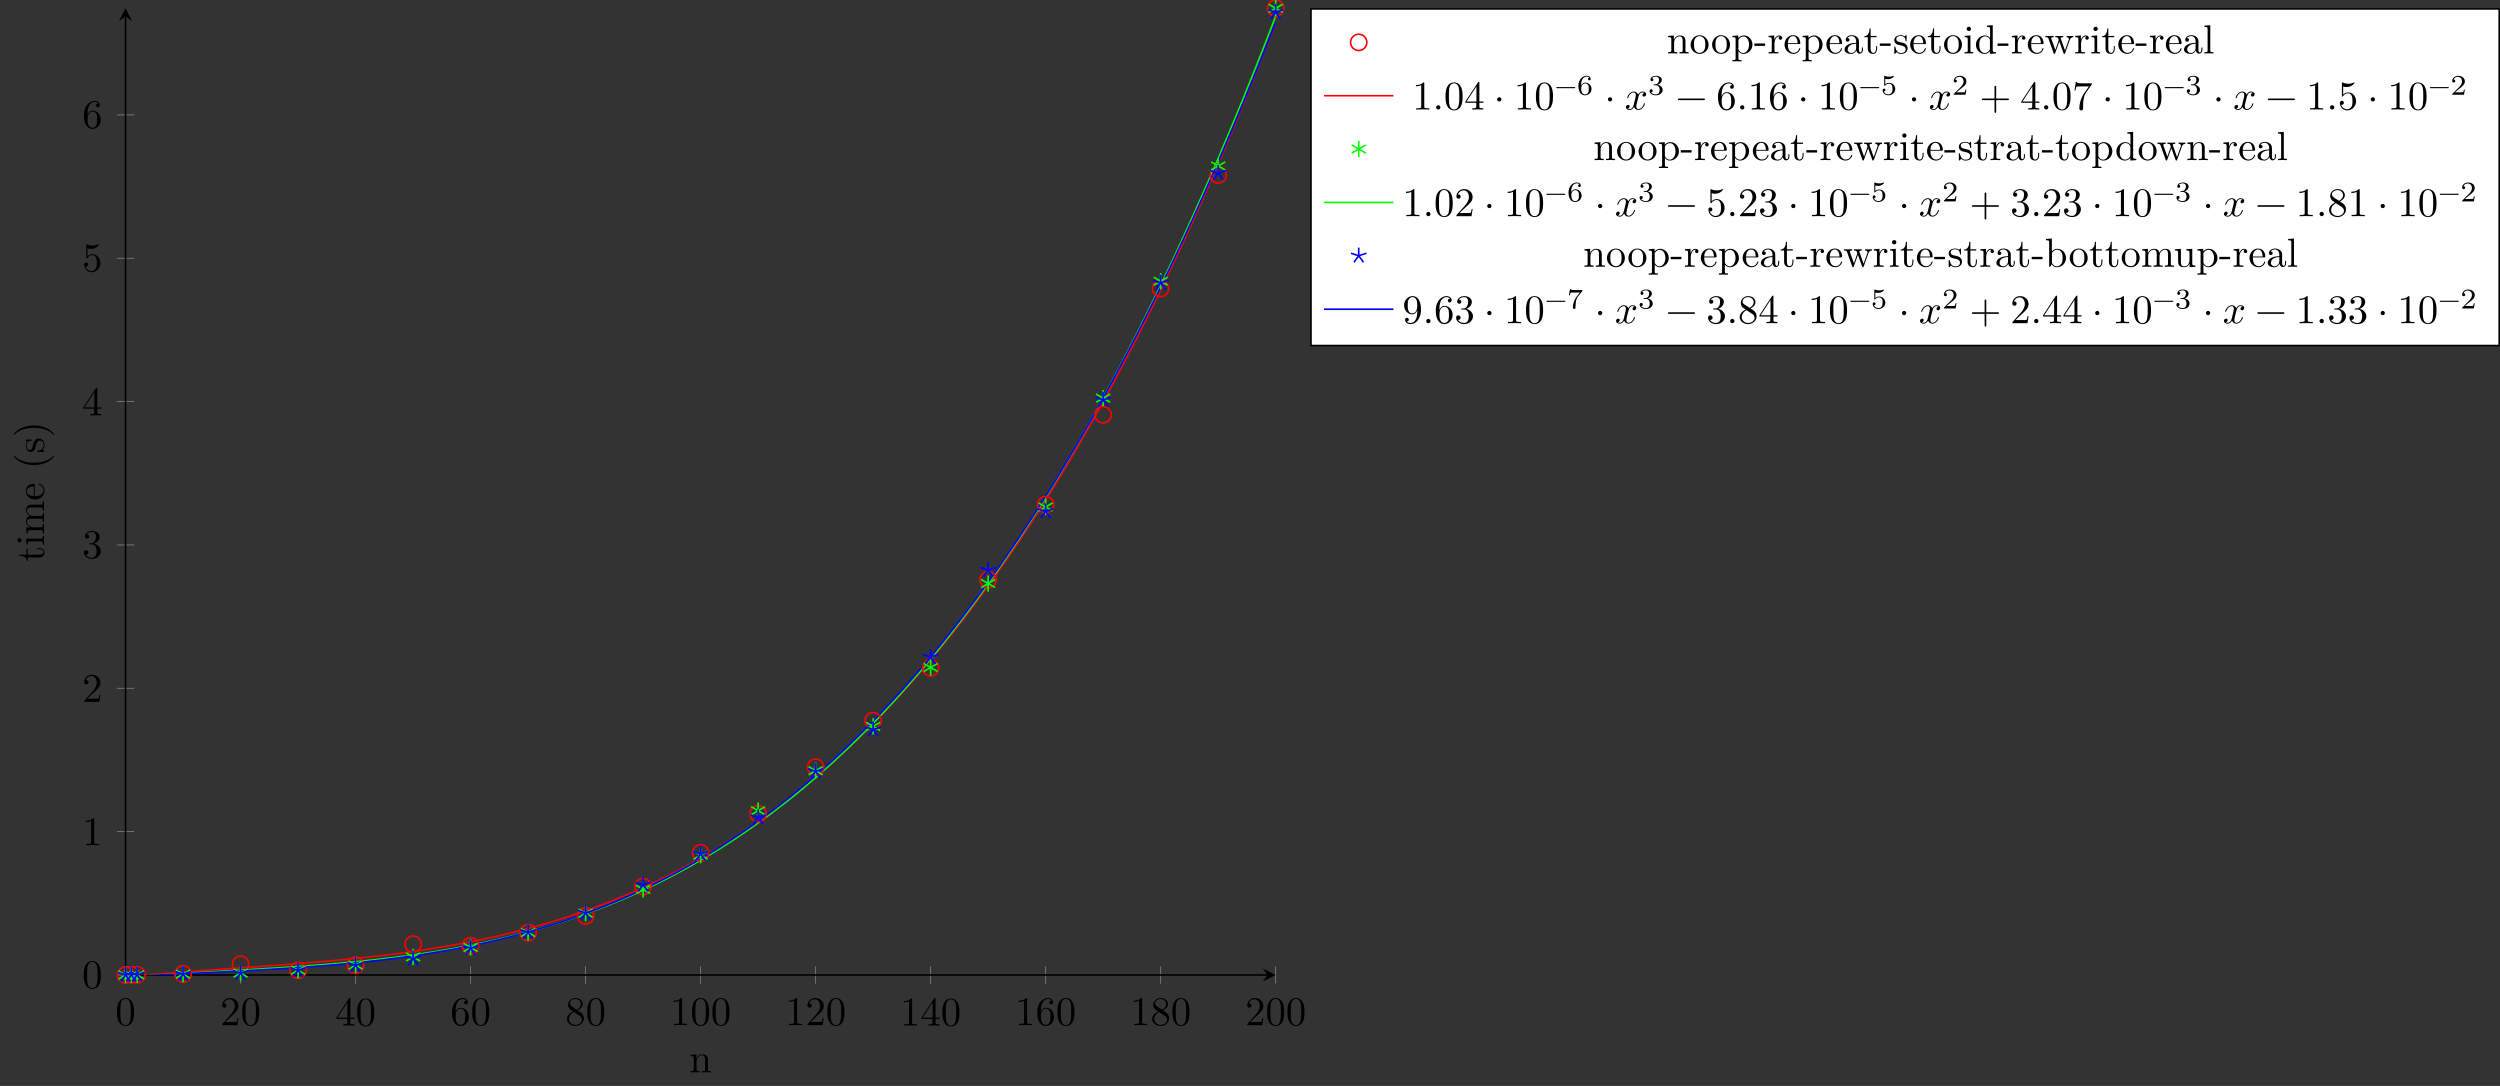 <?xml version="1.0" encoding="UTF-8"?>
<svg xmlns="http://www.w3.org/2000/svg" xmlns:xlink="http://www.w3.org/1999/xlink" width="612.318pt" height="265.972pt" viewBox="0 0 612.318 265.972" version="1.1">
<rect x="0" y="0" width="612.318" height="265.972" fill="#333333" stroke="none"/>
<defs>
<g>
<symbol overflow="visible" id="glyph0-0">
<path style="stroke:none;" d=""/>
</symbol>
<symbol overflow="visible" id="glyph0-1">
<path style="stroke:none;" d="M 4.578 -3.188 C 4.578 -3.984 4.531 -4.781 4.188 -5.516 C 3.734 -6.484 2.906 -6.641 2.5 -6.641 C 1.891 -6.641 1.172 -6.375 0.75 -5.453 C 0.438 -4.766 0.391 -3.984 0.391 -3.188 C 0.391 -2.438 0.422 -1.547 0.844 -0.781 C 1.266 0.016 2 0.219 2.484 0.219 C 3.016 0.219 3.781 0.016 4.219 -0.938 C 4.531 -1.625 4.578 -2.406 4.578 -3.188 Z M 3.766 -3.312 C 3.766 -2.562 3.766 -1.891 3.656 -1.25 C 3.5 -0.297 2.938 0 2.484 0 C 2.094 0 1.5 -0.25 1.328 -1.203 C 1.219 -1.797 1.219 -2.719 1.219 -3.312 C 1.219 -3.953 1.219 -4.609 1.297 -5.141 C 1.484 -6.328 2.234 -6.422 2.484 -6.422 C 2.812 -6.422 3.469 -6.234 3.656 -5.25 C 3.766 -4.688 3.766 -3.938 3.766 -3.312 Z M 3.766 -3.312 "/>
</symbol>
<symbol overflow="visible" id="glyph0-2">
<path style="stroke:none;" d="M 4.469 -1.734 L 4.234 -1.734 C 4.172 -1.438 4.109 -1 4 -0.844 C 3.938 -0.766 3.281 -0.766 3.062 -0.766 L 1.266 -0.766 L 2.328 -1.797 C 3.875 -3.172 4.469 -3.703 4.469 -4.703 C 4.469 -5.844 3.578 -6.641 2.359 -6.641 C 1.234 -6.641 0.5 -5.719 0.5 -4.828 C 0.5 -4.281 1 -4.281 1.031 -4.281 C 1.203 -4.281 1.547 -4.391 1.547 -4.812 C 1.547 -5.062 1.359 -5.328 1.016 -5.328 C 0.938 -5.328 0.922 -5.328 0.891 -5.312 C 1.109 -5.969 1.656 -6.328 2.234 -6.328 C 3.141 -6.328 3.562 -5.516 3.562 -4.703 C 3.562 -3.906 3.078 -3.125 2.516 -2.5 L 0.609 -0.375 C 0.5 -0.266 0.5 -0.234 0.5 0 L 4.203 0 Z M 4.469 -1.734 "/>
</symbol>
<symbol overflow="visible" id="glyph0-3">
<path style="stroke:none;" d="M 4.688 -1.641 L 4.688 -1.953 L 3.703 -1.953 L 3.703 -6.484 C 3.703 -6.688 3.703 -6.75 3.531 -6.75 C 3.453 -6.75 3.422 -6.75 3.344 -6.625 L 0.281 -1.953 L 0.281 -1.641 L 2.938 -1.641 L 2.938 -0.781 C 2.938 -0.422 2.906 -0.312 2.172 -0.312 L 1.969 -0.312 L 1.969 0 C 2.375 -0.031 2.891 -0.031 3.312 -0.031 C 3.734 -0.031 4.25 -0.031 4.672 0 L 4.672 -0.312 L 4.453 -0.312 C 3.719 -0.312 3.703 -0.422 3.703 -0.781 L 3.703 -1.641 Z M 2.984 -1.953 L 0.562 -1.953 L 2.984 -5.672 Z M 2.984 -1.953 "/>
</symbol>
<symbol overflow="visible" id="glyph0-4">
<path style="stroke:none;" d="M 4.562 -2.031 C 4.562 -3.297 3.672 -4.25 2.562 -4.25 C 1.891 -4.25 1.516 -3.75 1.312 -3.266 L 1.312 -3.516 C 1.312 -6.031 2.547 -6.391 3.062 -6.391 C 3.297 -6.391 3.719 -6.328 3.938 -5.984 C 3.781 -5.984 3.391 -5.984 3.391 -5.547 C 3.391 -5.234 3.625 -5.078 3.844 -5.078 C 4 -5.078 4.312 -5.172 4.312 -5.562 C 4.312 -6.156 3.875 -6.641 3.047 -6.641 C 1.766 -6.641 0.422 -5.359 0.422 -3.156 C 0.422 -0.484 1.578 0.219 2.5 0.219 C 3.609 0.219 4.562 -0.719 4.562 -2.031 Z M 3.656 -2.047 C 3.656 -1.562 3.656 -1.062 3.484 -0.703 C 3.188 -0.109 2.734 -0.062 2.5 -0.062 C 1.875 -0.062 1.578 -0.656 1.516 -0.812 C 1.328 -1.281 1.328 -2.078 1.328 -2.25 C 1.328 -3.031 1.656 -4.031 2.547 -4.031 C 2.719 -4.031 3.172 -4.031 3.484 -3.406 C 3.656 -3.047 3.656 -2.531 3.656 -2.047 Z M 3.656 -2.047 "/>
</symbol>
<symbol overflow="visible" id="glyph0-5">
<path style="stroke:none;" d="M 4.562 -1.672 C 4.562 -2.031 4.453 -2.484 4.062 -2.906 C 3.875 -3.109 3.719 -3.203 3.078 -3.609 C 3.797 -3.984 4.281 -4.5 4.281 -5.156 C 4.281 -6.078 3.406 -6.641 2.5 -6.641 C 1.5 -6.641 0.688 -5.906 0.688 -4.969 C 0.688 -4.797 0.703 -4.344 1.125 -3.875 C 1.234 -3.766 1.609 -3.516 1.859 -3.344 C 1.281 -3.047 0.422 -2.5 0.422 -1.5 C 0.422 -0.453 1.438 0.219 2.484 0.219 C 3.609 0.219 4.562 -0.609 4.562 -1.672 Z M 3.844 -5.156 C 3.844 -4.578 3.453 -4.109 2.859 -3.766 L 1.625 -4.562 C 1.172 -4.859 1.125 -5.188 1.125 -5.359 C 1.125 -5.969 1.781 -6.391 2.484 -6.391 C 3.203 -6.391 3.844 -5.875 3.844 -5.156 Z M 4.062 -1.312 C 4.062 -0.578 3.312 -0.062 2.5 -0.062 C 1.641 -0.062 0.922 -0.672 0.922 -1.5 C 0.922 -2.078 1.234 -2.719 2.078 -3.188 L 3.312 -2.406 C 3.594 -2.219 4.062 -1.922 4.062 -1.312 Z M 4.062 -1.312 "/>
</symbol>
<symbol overflow="visible" id="glyph0-6">
<path style="stroke:none;" d="M 4.172 0 L 4.172 -0.312 L 3.859 -0.312 C 2.953 -0.312 2.938 -0.422 2.938 -0.781 L 2.938 -6.375 C 2.938 -6.625 2.938 -6.641 2.703 -6.641 C 2.078 -6 1.203 -6 0.891 -6 L 0.891 -5.688 C 1.094 -5.688 1.672 -5.688 2.188 -5.953 L 2.188 -0.781 C 2.188 -0.422 2.156 -0.312 1.266 -0.312 L 0.953 -0.312 L 0.953 0 C 1.297 -0.031 2.156 -0.031 2.562 -0.031 C 2.953 -0.031 3.828 -0.031 4.172 0 Z M 4.172 0 "/>
</symbol>
<symbol overflow="visible" id="glyph0-7">
<path style="stroke:none;" d="M 4.562 -1.703 C 4.562 -2.516 3.922 -3.297 2.891 -3.516 C 3.703 -3.781 4.281 -4.469 4.281 -5.266 C 4.281 -6.078 3.406 -6.641 2.453 -6.641 C 1.453 -6.641 0.688 -6.047 0.688 -5.281 C 0.688 -4.953 0.906 -4.766 1.203 -4.766 C 1.5 -4.766 1.703 -4.984 1.703 -5.281 C 1.703 -5.766 1.234 -5.766 1.094 -5.766 C 1.391 -6.266 2.047 -6.391 2.406 -6.391 C 2.828 -6.391 3.375 -6.172 3.375 -5.281 C 3.375 -5.156 3.344 -4.578 3.094 -4.141 C 2.797 -3.656 2.453 -3.625 2.203 -3.625 C 2.125 -3.609 1.891 -3.594 1.812 -3.594 C 1.734 -3.578 1.672 -3.562 1.672 -3.469 C 1.672 -3.359 1.734 -3.359 1.906 -3.359 L 2.344 -3.359 C 3.156 -3.359 3.531 -2.688 3.531 -1.703 C 3.531 -0.344 2.844 -0.062 2.406 -0.062 C 1.969 -0.062 1.219 -0.234 0.875 -0.812 C 1.219 -0.766 1.531 -0.984 1.531 -1.359 C 1.531 -1.719 1.266 -1.922 0.984 -1.922 C 0.734 -1.922 0.422 -1.781 0.422 -1.344 C 0.422 -0.438 1.344 0.219 2.438 0.219 C 3.656 0.219 4.562 -0.688 4.562 -1.703 Z M 4.562 -1.703 "/>
</symbol>
<symbol overflow="visible" id="glyph0-8">
<path style="stroke:none;" d="M 4.469 -2 C 4.469 -3.188 3.656 -4.188 2.578 -4.188 C 2.109 -4.188 1.672 -4.031 1.312 -3.672 L 1.312 -5.625 C 1.516 -5.562 1.844 -5.5 2.156 -5.5 C 3.391 -5.5 4.094 -6.406 4.094 -6.531 C 4.094 -6.594 4.062 -6.641 3.984 -6.641 C 3.984 -6.641 3.953 -6.641 3.906 -6.609 C 3.703 -6.516 3.219 -6.312 2.547 -6.312 C 2.156 -6.312 1.688 -6.391 1.219 -6.594 C 1.141 -6.625 1.109 -6.625 1.109 -6.625 C 1 -6.625 1 -6.547 1 -6.391 L 1 -3.438 C 1 -3.266 1 -3.188 1.141 -3.188 C 1.219 -3.188 1.234 -3.203 1.281 -3.266 C 1.391 -3.422 1.75 -3.969 2.562 -3.969 C 3.078 -3.969 3.328 -3.516 3.406 -3.328 C 3.562 -2.953 3.594 -2.578 3.594 -2.078 C 3.594 -1.719 3.594 -1.125 3.344 -0.703 C 3.109 -0.312 2.734 -0.062 2.281 -0.062 C 1.562 -0.062 0.984 -0.594 0.812 -1.172 C 0.844 -1.172 0.875 -1.156 0.984 -1.156 C 1.312 -1.156 1.484 -1.406 1.484 -1.641 C 1.484 -1.891 1.312 -2.141 0.984 -2.141 C 0.844 -2.141 0.5 -2.062 0.5 -1.609 C 0.5 -0.75 1.188 0.219 2.297 0.219 C 3.453 0.219 4.469 -0.734 4.469 -2 Z M 4.469 -2 "/>
</symbol>
<symbol overflow="visible" id="glyph0-9">
<path style="stroke:none;" d="M 1.906 -0.531 C 1.906 -0.812 1.672 -1.062 1.391 -1.062 C 1.094 -1.062 0.859 -0.812 0.859 -0.531 C 0.859 -0.234 1.094 0 1.391 0 C 1.672 0 1.906 -0.234 1.906 -0.531 Z M 1.906 -0.531 "/>
</symbol>
<symbol overflow="visible" id="glyph0-10">
<path style="stroke:none;" d="M 1.906 -2.5 C 1.906 -2.781 1.672 -3.016 1.391 -3.016 C 1.094 -3.016 0.859 -2.781 0.859 -2.5 C 0.859 -2.203 1.094 -1.969 1.391 -1.969 C 1.672 -1.969 1.906 -2.203 1.906 -2.5 Z M 1.906 -2.5 "/>
</symbol>
<symbol overflow="visible" id="glyph0-11">
<path style="stroke:none;" d="M 5.25 -3.75 C 5.25 -4.266 4.672 -4.406 4.328 -4.406 C 3.75 -4.406 3.406 -3.875 3.281 -3.656 C 3.031 -4.312 2.5 -4.406 2.203 -4.406 C 1.172 -4.406 0.594 -3.125 0.594 -2.875 C 0.594 -2.766 0.719 -2.766 0.719 -2.766 C 0.797 -2.766 0.828 -2.797 0.844 -2.875 C 1.188 -3.938 1.844 -4.188 2.188 -4.188 C 2.375 -4.188 2.719 -4.094 2.719 -3.516 C 2.719 -3.203 2.547 -2.547 2.188 -1.141 C 2.031 -0.531 1.672 -0.109 1.234 -0.109 C 1.172 -0.109 0.953 -0.109 0.734 -0.234 C 0.984 -0.297 1.203 -0.5 1.203 -0.781 C 1.203 -1.047 0.984 -1.125 0.844 -1.125 C 0.531 -1.125 0.297 -0.875 0.297 -0.547 C 0.297 -0.094 0.781 0.109 1.219 0.109 C 1.891 0.109 2.25 -0.594 2.266 -0.641 C 2.391 -0.281 2.75 0.109 3.344 0.109 C 4.375 0.109 4.938 -1.172 4.938 -1.422 C 4.938 -1.531 4.859 -1.531 4.828 -1.531 C 4.734 -1.531 4.719 -1.484 4.688 -1.422 C 4.359 -0.344 3.688 -0.109 3.375 -0.109 C 2.984 -0.109 2.828 -0.422 2.828 -0.766 C 2.828 -0.984 2.875 -1.203 2.984 -1.641 L 3.328 -3.016 C 3.391 -3.266 3.625 -4.188 4.312 -4.188 C 4.359 -4.188 4.609 -4.188 4.812 -4.062 C 4.531 -4 4.344 -3.766 4.344 -3.516 C 4.344 -3.359 4.453 -3.172 4.719 -3.172 C 4.938 -3.172 5.25 -3.344 5.25 -3.75 Z M 5.25 -3.75 "/>
</symbol>
<symbol overflow="visible" id="glyph0-12">
<path style="stroke:none;" d="M 7.203 -2.5 C 7.203 -2.609 7.109 -2.688 7 -2.688 L 0.75 -2.688 C 0.641 -2.688 0.562 -2.609 0.562 -2.5 C 0.562 -2.375 0.641 -2.297 0.75 -2.297 L 7 -2.297 C 7.109 -2.297 7.203 -2.375 7.203 -2.5 Z M 7.203 -2.5 "/>
</symbol>
<symbol overflow="visible" id="glyph0-13">
<path style="stroke:none;" d="M 7.203 -2.5 C 7.203 -2.609 7.109 -2.688 7 -2.688 L 4.078 -2.688 L 4.078 -5.609 C 4.078 -5.719 3.984 -5.812 3.875 -5.812 C 3.766 -5.812 3.672 -5.719 3.672 -5.609 L 3.672 -2.688 L 0.75 -2.688 C 0.641 -2.688 0.562 -2.609 0.562 -2.5 C 0.562 -2.375 0.641 -2.297 0.75 -2.297 L 3.672 -2.297 L 3.672 0.625 C 3.672 0.734 3.766 0.828 3.875 0.828 C 3.984 0.828 4.078 0.734 4.078 0.625 L 4.078 -2.297 L 7 -2.297 C 7.109 -2.297 7.203 -2.375 7.203 -2.5 Z M 7.203 -2.5 "/>
</symbol>
<symbol overflow="visible" id="glyph0-14">
<path style="stroke:none;" d="M 4.828 -6.422 L 2.406 -6.422 C 1.203 -6.422 1.172 -6.547 1.141 -6.734 L 0.891 -6.734 L 0.562 -4.688 L 0.812 -4.688 C 0.844 -4.844 0.922 -5.469 1.062 -5.594 C 1.125 -5.656 1.906 -5.656 2.031 -5.656 L 4.094 -5.656 L 2.984 -4.078 C 2.078 -2.734 1.75 -1.344 1.75 -0.328 C 1.75 -0.234 1.75 0.219 2.219 0.219 C 2.672 0.219 2.672 -0.234 2.672 -0.328 L 2.672 -0.844 C 2.672 -1.391 2.703 -1.938 2.781 -2.469 C 2.828 -2.703 2.953 -3.562 3.406 -4.172 L 4.75 -6.078 C 4.828 -6.188 4.828 -6.203 4.828 -6.422 Z M 4.828 -6.422 "/>
</symbol>
<symbol overflow="visible" id="glyph0-15">
<path style="stroke:none;" d="M 4.562 -3.281 C 4.562 -5.969 3.406 -6.641 2.516 -6.641 C 1.969 -6.641 1.484 -6.453 1.062 -6.016 C 0.641 -5.562 0.422 -5.141 0.422 -4.391 C 0.422 -3.156 1.297 -2.172 2.406 -2.172 C 3.016 -2.172 3.422 -2.594 3.656 -3.172 L 3.656 -2.844 C 3.656 -0.516 2.625 -0.062 2.047 -0.062 C 1.875 -0.062 1.328 -0.078 1.062 -0.422 C 1.5 -0.422 1.578 -0.703 1.578 -0.875 C 1.578 -1.188 1.344 -1.328 1.125 -1.328 C 0.969 -1.328 0.672 -1.25 0.672 -0.859 C 0.672 -0.188 1.203 0.219 2.047 0.219 C 3.344 0.219 4.562 -1.141 4.562 -3.281 Z M 3.641 -4.203 C 3.641 -3.375 3.297 -2.406 2.422 -2.406 C 2.266 -2.406 1.797 -2.406 1.5 -3.031 C 1.312 -3.406 1.312 -3.891 1.312 -4.391 C 1.312 -4.922 1.312 -5.391 1.531 -5.766 C 1.797 -6.266 2.172 -6.391 2.516 -6.391 C 2.984 -6.391 3.312 -6.047 3.484 -5.609 C 3.594 -5.281 3.641 -4.656 3.641 -4.203 Z M 3.641 -4.203 "/>
</symbol>
<symbol overflow="visible" id="glyph1-0">
<path style="stroke:none;" d=""/>
</symbol>
<symbol overflow="visible" id="glyph1-1">
<path style="stroke:none;" d="M 5.328 0 L 5.328 -0.312 C 4.812 -0.312 4.562 -0.312 4.562 -0.609 L 4.562 -2.516 C 4.562 -3.375 4.562 -3.672 4.25 -4.031 C 4.109 -4.203 3.781 -4.406 3.203 -4.406 C 2.469 -4.406 2 -3.984 1.719 -3.359 L 1.719 -4.406 L 0.312 -4.297 L 0.312 -3.984 C 1.016 -3.984 1.094 -3.922 1.094 -3.422 L 1.094 -0.75 C 1.094 -0.312 0.984 -0.312 0.312 -0.312 L 0.312 0 L 1.453 -0.031 L 2.562 0 L 2.562 -0.312 C 1.891 -0.312 1.781 -0.312 1.781 -0.75 L 1.781 -2.594 C 1.781 -3.625 2.5 -4.188 3.125 -4.188 C 3.766 -4.188 3.875 -3.656 3.875 -3.078 L 3.875 -0.75 C 3.875 -0.312 3.766 -0.312 3.094 -0.312 L 3.094 0 L 4.219 -0.031 Z M 5.328 0 "/>
</symbol>
<symbol overflow="visible" id="glyph1-2">
<path style="stroke:none;" d="M 4.688 -2.141 C 4.688 -3.406 3.703 -4.469 2.5 -4.469 C 1.25 -4.469 0.281 -3.375 0.281 -2.141 C 0.281 -0.844 1.312 0.109 2.484 0.109 C 3.688 0.109 4.688 -0.875 4.688 -2.141 Z M 3.875 -2.219 C 3.875 -1.859 3.875 -1.312 3.656 -0.875 C 3.422 -0.422 2.984 -0.141 2.5 -0.141 C 2.062 -0.141 1.625 -0.344 1.359 -0.812 C 1.109 -1.25 1.109 -1.859 1.109 -2.219 C 1.109 -2.609 1.109 -3.141 1.344 -3.578 C 1.609 -4.031 2.078 -4.25 2.484 -4.25 C 2.922 -4.25 3.344 -4.031 3.609 -3.594 C 3.875 -3.172 3.875 -2.594 3.875 -2.219 Z M 3.875 -2.219 "/>
</symbol>
<symbol overflow="visible" id="glyph1-3">
<path style="stroke:none;" d="M 5.188 -2.156 C 5.188 -3.422 4.234 -4.406 3.109 -4.406 C 2.328 -4.406 1.906 -3.969 1.719 -3.75 L 1.719 -4.406 L 0.281 -4.297 L 0.281 -3.984 C 0.984 -3.984 1.062 -3.922 1.062 -3.484 L 1.062 1.172 C 1.062 1.625 0.953 1.625 0.281 1.625 L 0.281 1.938 L 1.391 1.906 L 2.516 1.938 L 2.516 1.625 C 1.859 1.625 1.75 1.625 1.75 1.172 L 1.75 -0.594 C 1.797 -0.422 2.219 0.109 2.969 0.109 C 4.156 0.109 5.188 -0.875 5.188 -2.156 Z M 4.359 -2.156 C 4.359 -0.953 3.672 -0.109 2.938 -0.109 C 2.531 -0.109 2.156 -0.312 1.891 -0.719 C 1.75 -0.922 1.75 -0.938 1.75 -1.141 L 1.75 -3.359 C 2.031 -3.875 2.516 -4.156 3.031 -4.156 C 3.766 -4.156 4.359 -3.281 4.359 -2.156 Z M 4.359 -2.156 "/>
</symbol>
<symbol overflow="visible" id="glyph1-4">
<path style="stroke:none;" d="M 2.75 -1.859 L 2.75 -2.438 L 0.109 -2.438 L 0.109 -1.859 Z M 2.75 -1.859 "/>
</symbol>
<symbol overflow="visible" id="glyph1-5">
<path style="stroke:none;" d="M 3.625 -3.797 C 3.625 -4.109 3.312 -4.406 2.891 -4.406 C 2.156 -4.406 1.797 -3.734 1.672 -3.312 L 1.672 -4.406 L 0.281 -4.297 L 0.281 -3.984 C 0.984 -3.984 1.062 -3.922 1.062 -3.422 L 1.062 -0.75 C 1.062 -0.312 0.953 -0.312 0.281 -0.312 L 0.281 0 L 1.422 -0.031 C 1.812 -0.031 2.281 -0.031 2.688 0 L 2.688 -0.312 L 2.469 -0.312 C 1.734 -0.312 1.719 -0.422 1.719 -0.781 L 1.719 -2.312 C 1.719 -3.297 2.141 -4.188 2.891 -4.188 C 2.953 -4.188 2.984 -4.188 3 -4.172 C 2.969 -4.172 2.766 -4.047 2.766 -3.781 C 2.766 -3.516 2.984 -3.359 3.203 -3.359 C 3.375 -3.359 3.625 -3.484 3.625 -3.797 Z M 3.625 -3.797 "/>
</symbol>
<symbol overflow="visible" id="glyph1-6">
<path style="stroke:none;" d="M 4.141 -1.188 C 4.141 -1.281 4.062 -1.312 4 -1.312 C 3.922 -1.312 3.891 -1.25 3.875 -1.172 C 3.531 -0.141 2.625 -0.141 2.531 -0.141 C 2.031 -0.141 1.641 -0.438 1.406 -0.812 C 1.109 -1.281 1.109 -1.938 1.109 -2.297 L 3.891 -2.297 C 4.109 -2.297 4.141 -2.297 4.141 -2.516 C 4.141 -3.5 3.594 -4.469 2.359 -4.469 C 1.203 -4.469 0.281 -3.438 0.281 -2.188 C 0.281 -0.859 1.328 0.109 2.469 0.109 C 3.688 0.109 4.141 -1 4.141 -1.188 Z M 3.484 -2.516 L 1.109 -2.516 C 1.172 -4 2.016 -4.25 2.359 -4.25 C 3.375 -4.25 3.484 -2.906 3.484 -2.516 Z M 3.484 -2.516 "/>
</symbol>
<symbol overflow="visible" id="glyph1-7">
<path style="stroke:none;" d="M 4.812 -0.891 L 4.812 -1.453 L 4.562 -1.453 L 4.562 -0.891 C 4.562 -0.312 4.312 -0.25 4.203 -0.25 C 3.875 -0.25 3.844 -0.703 3.844 -0.75 L 3.844 -2.734 C 3.844 -3.156 3.844 -3.547 3.484 -3.922 C 3.094 -4.312 2.594 -4.469 2.109 -4.469 C 1.297 -4.469 0.609 -4 0.609 -3.344 C 0.609 -3.047 0.812 -2.875 1.062 -2.875 C 1.344 -2.875 1.531 -3.078 1.531 -3.328 C 1.531 -3.453 1.469 -3.781 1.016 -3.781 C 1.281 -4.141 1.781 -4.25 2.094 -4.25 C 2.578 -4.25 3.156 -3.859 3.156 -2.969 L 3.156 -2.609 C 2.641 -2.578 1.938 -2.547 1.312 -2.25 C 0.562 -1.906 0.312 -1.391 0.312 -0.953 C 0.312 -0.141 1.281 0.109 1.906 0.109 C 2.578 0.109 3.031 -0.297 3.219 -0.75 C 3.266 -0.359 3.531 0.062 4 0.062 C 4.203 0.062 4.812 -0.078 4.812 -0.891 Z M 3.156 -1.391 C 3.156 -0.453 2.438 -0.109 1.984 -0.109 C 1.5 -0.109 1.094 -0.453 1.094 -0.953 C 1.094 -1.5 1.5 -2.328 3.156 -2.391 Z M 3.156 -1.391 "/>
</symbol>
<symbol overflow="visible" id="glyph1-8">
<path style="stroke:none;" d="M 3.312 -1.234 L 3.312 -1.797 L 3.062 -1.797 L 3.062 -1.25 C 3.062 -0.516 2.766 -0.141 2.391 -0.141 C 1.719 -0.141 1.719 -1.047 1.719 -1.219 L 1.719 -3.984 L 3.156 -3.984 L 3.156 -4.297 L 1.719 -4.297 L 1.719 -6.125 L 1.469 -6.125 C 1.469 -5.312 1.172 -4.25 0.188 -4.203 L 0.188 -3.984 L 1.031 -3.984 L 1.031 -1.234 C 1.031 -0.016 1.969 0.109 2.328 0.109 C 3.031 0.109 3.312 -0.594 3.312 -1.234 Z M 3.312 -1.234 "/>
</symbol>
<symbol overflow="visible" id="glyph1-9">
<path style="stroke:none;" d="M 3.594 -1.281 C 3.594 -1.797 3.297 -2.109 3.172 -2.219 C 2.844 -2.547 2.453 -2.625 2.031 -2.703 C 1.469 -2.812 0.812 -2.938 0.812 -3.516 C 0.812 -3.875 1.062 -4.281 1.922 -4.281 C 3.016 -4.281 3.078 -3.375 3.094 -3.078 C 3.094 -2.984 3.203 -2.984 3.203 -2.984 C 3.344 -2.984 3.344 -3.031 3.344 -3.219 L 3.344 -4.234 C 3.344 -4.391 3.344 -4.469 3.234 -4.469 C 3.188 -4.469 3.156 -4.469 3.031 -4.344 C 3 -4.312 2.906 -4.219 2.859 -4.188 C 2.484 -4.469 2.078 -4.469 1.922 -4.469 C 0.703 -4.469 0.328 -3.797 0.328 -3.234 C 0.328 -2.891 0.484 -2.609 0.75 -2.391 C 1.078 -2.141 1.359 -2.078 2.078 -1.938 C 2.297 -1.891 3.109 -1.734 3.109 -1.016 C 3.109 -0.516 2.766 -0.109 1.984 -0.109 C 1.141 -0.109 0.781 -0.672 0.594 -1.531 C 0.562 -1.656 0.562 -1.688 0.453 -1.688 C 0.328 -1.688 0.328 -1.625 0.328 -1.453 L 0.328 -0.125 C 0.328 0.047 0.328 0.109 0.438 0.109 C 0.484 0.109 0.5 0.094 0.688 -0.094 C 0.703 -0.109 0.703 -0.125 0.891 -0.312 C 1.328 0.094 1.781 0.109 1.984 0.109 C 3.125 0.109 3.594 -0.562 3.594 -1.281 Z M 3.594 -1.281 "/>
</symbol>
<symbol overflow="visible" id="glyph1-10">
<path style="stroke:none;" d="M 2.469 0 L 2.469 -0.312 C 1.797 -0.312 1.766 -0.359 1.766 -0.75 L 1.766 -4.406 L 0.375 -4.297 L 0.375 -3.984 C 1.016 -3.984 1.109 -3.922 1.109 -3.438 L 1.109 -0.75 C 1.109 -0.312 1 -0.312 0.328 -0.312 L 0.328 0 L 1.422 -0.031 C 1.781 -0.031 2.125 -0.016 2.469 0 Z M 1.906 -6.016 C 1.906 -6.297 1.688 -6.547 1.391 -6.547 C 1.047 -6.547 0.844 -6.266 0.844 -6.016 C 0.844 -5.75 1.078 -5.5 1.375 -5.5 C 1.719 -5.5 1.906 -5.766 1.906 -6.016 Z M 1.906 -6.016 "/>
</symbol>
<symbol overflow="visible" id="glyph1-11">
<path style="stroke:none;" d="M 5.25 0 L 5.25 -0.312 C 4.562 -0.312 4.469 -0.375 4.469 -0.875 L 4.469 -6.922 L 3.047 -6.812 L 3.047 -6.5 C 3.734 -6.5 3.812 -6.438 3.812 -5.938 L 3.812 -3.781 C 3.531 -4.141 3.094 -4.406 2.562 -4.406 C 1.391 -4.406 0.344 -3.422 0.344 -2.141 C 0.344 -0.875 1.312 0.109 2.453 0.109 C 3.094 0.109 3.531 -0.234 3.781 -0.547 L 3.781 0.109 Z M 3.781 -1.172 C 3.781 -1 3.781 -0.984 3.672 -0.812 C 3.375 -0.328 2.938 -0.109 2.5 -0.109 C 2.047 -0.109 1.688 -0.375 1.453 -0.75 C 1.203 -1.156 1.172 -1.719 1.172 -2.141 C 1.172 -2.5 1.188 -3.094 1.469 -3.547 C 1.688 -3.859 2.062 -4.188 2.609 -4.188 C 2.953 -4.188 3.375 -4.031 3.672 -3.594 C 3.781 -3.422 3.781 -3.406 3.781 -3.219 Z M 3.781 -1.172 "/>
</symbol>
<symbol overflow="visible" id="glyph1-12">
<path style="stroke:none;" d="M 7.016 -3.984 L 7.016 -4.297 C 6.781 -4.281 6.5 -4.266 6.281 -4.266 L 5.359 -4.297 L 5.359 -3.984 C 5.719 -3.984 5.938 -3.797 5.938 -3.516 C 5.938 -3.453 5.938 -3.422 5.875 -3.297 L 4.969 -0.75 L 3.984 -3.531 C 3.953 -3.656 3.938 -3.672 3.938 -3.719 C 3.938 -3.984 4.328 -3.984 4.531 -3.984 L 4.531 -4.297 L 3.484 -4.266 C 3.188 -4.266 2.906 -4.281 2.609 -4.297 L 2.609 -3.984 C 2.969 -3.984 3.125 -3.969 3.234 -3.844 C 3.281 -3.781 3.391 -3.484 3.453 -3.297 L 2.609 -0.875 L 1.656 -3.531 C 1.609 -3.656 1.609 -3.672 1.609 -3.719 C 1.609 -3.984 2 -3.984 2.188 -3.984 L 2.188 -4.297 L 1.109 -4.266 L 0.172 -4.297 L 0.172 -3.984 C 0.672 -3.984 0.797 -3.953 0.922 -3.641 L 2.172 -0.109 C 2.219 0.031 2.25 0.109 2.375 0.109 C 2.516 0.109 2.531 0.047 2.578 -0.094 L 3.594 -2.906 L 4.609 -0.078 C 4.641 0.031 4.672 0.109 4.812 0.109 C 4.938 0.109 4.969 0.016 5 -0.078 L 6.172 -3.344 C 6.344 -3.844 6.656 -3.984 7.016 -3.984 Z M 7.016 -3.984 "/>
</symbol>
<symbol overflow="visible" id="glyph1-13">
<path style="stroke:none;" d="M 2.547 0 L 2.547 -0.312 C 1.875 -0.312 1.766 -0.312 1.766 -0.75 L 1.766 -6.922 L 0.328 -6.812 L 0.328 -6.5 C 1.031 -6.5 1.109 -6.438 1.109 -5.938 L 1.109 -0.75 C 1.109 -0.312 1 -0.312 0.328 -0.312 L 0.328 0 L 1.438 -0.031 Z M 2.547 0 "/>
</symbol>
<symbol overflow="visible" id="glyph1-14">
<path style="stroke:none;" d="M 5.188 -2.156 C 5.188 -3.422 4.219 -4.406 3.078 -4.406 C 2.297 -4.406 1.875 -3.938 1.719 -3.766 L 1.719 -6.922 L 0.281 -6.812 L 0.281 -6.5 C 0.984 -6.5 1.062 -6.438 1.062 -5.938 L 1.062 0 L 1.312 0 L 1.672 -0.625 C 1.812 -0.391 2.234 0.109 2.969 0.109 C 4.156 0.109 5.188 -0.875 5.188 -2.156 Z M 4.359 -2.156 C 4.359 -1.797 4.344 -1.203 4.062 -0.75 C 3.844 -0.438 3.469 -0.109 2.938 -0.109 C 2.484 -0.109 2.125 -0.344 1.891 -0.719 C 1.75 -0.922 1.75 -0.953 1.75 -1.141 L 1.75 -3.188 C 1.75 -3.375 1.75 -3.391 1.859 -3.547 C 2.25 -4.109 2.797 -4.188 3.031 -4.188 C 3.484 -4.188 3.844 -3.922 4.078 -3.547 C 4.344 -3.141 4.359 -2.578 4.359 -2.156 Z M 4.359 -2.156 "/>
</symbol>
<symbol overflow="visible" id="glyph1-15">
<path style="stroke:none;" d="M 8.109 0 L 8.109 -0.312 C 7.594 -0.312 7.344 -0.312 7.328 -0.609 L 7.328 -2.516 C 7.328 -3.375 7.328 -3.672 7.016 -4.031 C 6.875 -4.203 6.547 -4.406 5.969 -4.406 C 5.141 -4.406 4.688 -3.812 4.531 -3.422 C 4.391 -4.297 3.656 -4.406 3.203 -4.406 C 2.469 -4.406 2 -3.984 1.719 -3.359 L 1.719 -4.406 L 0.312 -4.297 L 0.312 -3.984 C 1.016 -3.984 1.094 -3.922 1.094 -3.422 L 1.094 -0.75 C 1.094 -0.312 0.984 -0.312 0.312 -0.312 L 0.312 0 L 1.453 -0.031 L 2.562 0 L 2.562 -0.312 C 1.891 -0.312 1.781 -0.312 1.781 -0.75 L 1.781 -2.594 C 1.781 -3.625 2.5 -4.188 3.125 -4.188 C 3.766 -4.188 3.875 -3.656 3.875 -3.078 L 3.875 -0.75 C 3.875 -0.312 3.766 -0.312 3.094 -0.312 L 3.094 0 L 4.219 -0.031 L 5.328 0 L 5.328 -0.312 C 4.672 -0.312 4.562 -0.312 4.562 -0.75 L 4.562 -2.594 C 4.562 -3.625 5.266 -4.188 5.906 -4.188 C 6.531 -4.188 6.641 -3.656 6.641 -3.078 L 6.641 -0.75 C 6.641 -0.312 6.531 -0.312 5.859 -0.312 L 5.859 0 L 6.984 -0.031 Z M 8.109 0 "/>
</symbol>
<symbol overflow="visible" id="glyph1-16">
<path style="stroke:none;" d="M 5.328 0 L 5.328 -0.312 C 4.641 -0.312 4.562 -0.375 4.562 -0.875 L 4.562 -4.406 L 3.094 -4.297 L 3.094 -3.984 C 3.781 -3.984 3.875 -3.922 3.875 -3.422 L 3.875 -1.656 C 3.875 -0.781 3.391 -0.109 2.656 -0.109 C 1.828 -0.109 1.781 -0.578 1.781 -1.094 L 1.781 -4.406 L 0.312 -4.297 L 0.312 -3.984 C 1.094 -3.984 1.094 -3.953 1.094 -3.078 L 1.094 -1.578 C 1.094 -0.797 1.094 0.109 2.609 0.109 C 3.172 0.109 3.609 -0.172 3.891 -0.781 L 3.891 0.109 Z M 5.328 0 "/>
</symbol>
<symbol overflow="visible" id="glyph2-0">
<path style="stroke:none;" d=""/>
</symbol>
<symbol overflow="visible" id="glyph2-1">
<path style="stroke:none;" d="M -1.234 -3.312 L -1.797 -3.312 L -1.797 -3.062 L -1.25 -3.062 C -0.516 -3.062 -0.141 -2.766 -0.141 -2.391 C -0.141 -1.719 -1.047 -1.719 -1.219 -1.719 L -3.984 -1.719 L -3.984 -3.156 L -4.297 -3.156 L -4.297 -1.719 L -6.125 -1.719 L -6.125 -1.469 C -5.312 -1.469 -4.25 -1.172 -4.203 -0.188 L -3.984 -0.188 L -3.984 -1.031 L -1.234 -1.031 C -0.016 -1.031 0.109 -1.969 0.109 -2.328 C 0.109 -3.031 -0.594 -3.312 -1.234 -3.312 Z M -1.234 -3.312 "/>
</symbol>
<symbol overflow="visible" id="glyph2-2">
<path style="stroke:none;" d="M 0 -2.469 L -0.312 -2.469 C -0.312 -1.797 -0.359 -1.766 -0.75 -1.766 L -4.406 -1.766 L -4.297 -0.375 L -3.984 -0.375 C -3.984 -1.016 -3.922 -1.109 -3.438 -1.109 L -0.75 -1.109 C -0.312 -1.109 -0.312 -1 -0.312 -0.328 L 0 -0.328 L -0.031 -1.422 C -0.031 -1.781 -0.016 -2.125 0 -2.469 Z M -6.016 -1.906 C -6.297 -1.906 -6.547 -1.688 -6.547 -1.391 C -6.547 -1.047 -6.266 -0.844 -6.016 -0.844 C -5.75 -0.844 -5.5 -1.078 -5.5 -1.375 C -5.5 -1.719 -5.766 -1.906 -6.016 -1.906 Z M -6.016 -1.906 "/>
</symbol>
<symbol overflow="visible" id="glyph2-3">
<path style="stroke:none;" d="M 0 -8.109 L -0.312 -8.109 C -0.312 -7.594 -0.312 -7.344 -0.609 -7.328 L -2.516 -7.328 C -3.375 -7.328 -3.672 -7.328 -4.031 -7.016 C -4.203 -6.875 -4.406 -6.547 -4.406 -5.969 C -4.406 -5.141 -3.812 -4.688 -3.422 -4.531 C -4.297 -4.391 -4.406 -3.656 -4.406 -3.203 C -4.406 -2.469 -3.984 -2 -3.359 -1.719 L -4.406 -1.719 L -4.297 -0.312 L -3.984 -0.312 C -3.984 -1.016 -3.922 -1.094 -3.422 -1.094 L -0.75 -1.094 C -0.312 -1.094 -0.312 -0.984 -0.312 -0.312 L 0 -0.312 L -0.031 -1.453 L 0 -2.562 L -0.312 -2.562 C -0.312 -1.891 -0.312 -1.781 -0.75 -1.781 L -2.594 -1.781 C -3.625 -1.781 -4.188 -2.5 -4.188 -3.125 C -4.188 -3.766 -3.656 -3.875 -3.078 -3.875 L -0.75 -3.875 C -0.312 -3.875 -0.312 -3.766 -0.312 -3.094 L 0 -3.094 L -0.031 -4.219 L 0 -5.328 L -0.312 -5.328 C -0.312 -4.672 -0.312 -4.562 -0.75 -4.562 L -2.594 -4.562 C -3.625 -4.562 -4.188 -5.266 -4.188 -5.906 C -4.188 -6.531 -3.656 -6.641 -3.078 -6.641 L -0.75 -6.641 C -0.312 -6.641 -0.312 -6.531 -0.312 -5.859 L 0 -5.859 L -0.031 -6.984 Z M 0 -8.109 "/>
</symbol>
<symbol overflow="visible" id="glyph2-4">
<path style="stroke:none;" d="M -1.188 -4.141 C -1.281 -4.141 -1.312 -4.062 -1.312 -4 C -1.312 -3.922 -1.25 -3.891 -1.172 -3.875 C -0.141 -3.531 -0.141 -2.625 -0.141 -2.531 C -0.141 -2.031 -0.438 -1.641 -0.812 -1.406 C -1.281 -1.109 -1.938 -1.109 -2.297 -1.109 L -2.297 -3.891 C -2.297 -4.109 -2.297 -4.141 -2.516 -4.141 C -3.5 -4.141 -4.469 -3.594 -4.469 -2.359 C -4.469 -1.203 -3.438 -0.281 -2.188 -0.281 C -0.859 -0.281 0.109 -1.328 0.109 -2.469 C 0.109 -3.688 -1 -4.141 -1.188 -4.141 Z M -2.516 -3.484 L -2.516 -1.109 C -4 -1.172 -4.25 -2.016 -4.25 -2.359 C -4.25 -3.375 -2.906 -3.484 -2.516 -3.484 Z M -2.516 -3.484 "/>
</symbol>
<symbol overflow="visible" id="glyph2-5">
<path style="stroke:none;" d="M 2.391 -3.297 C 2.359 -3.297 2.344 -3.297 2.172 -3.125 C 0.922 -1.891 -0.969 -1.562 -2.5 -1.562 C -4.234 -1.562 -5.969 -1.938 -7.203 -3.172 C -7.328 -3.297 -7.344 -3.297 -7.375 -3.297 C -7.453 -3.297 -7.484 -3.266 -7.484 -3.203 C -7.484 -3.094 -6.797 -2.203 -5.531 -1.609 C -4.438 -1.109 -3.328 -0.984 -2.5 -0.984 C -1.719 -0.984 -0.516 -1.094 0.625 -1.641 C 1.844 -2.25 2.5 -3.094 2.5 -3.203 C 2.5 -3.266 2.469 -3.297 2.391 -3.297 Z M 2.391 -3.297 "/>
</symbol>
<symbol overflow="visible" id="glyph2-6">
<path style="stroke:none;" d="M -1.281 -3.594 C -1.797 -3.594 -2.109 -3.297 -2.219 -3.172 C -2.547 -2.844 -2.625 -2.453 -2.703 -2.031 C -2.812 -1.469 -2.938 -0.812 -3.516 -0.812 C -3.875 -0.812 -4.281 -1.062 -4.281 -1.922 C -4.281 -3.016 -3.375 -3.078 -3.078 -3.094 C -2.984 -3.094 -2.984 -3.203 -2.984 -3.203 C -2.984 -3.344 -3.031 -3.344 -3.219 -3.344 L -4.234 -3.344 C -4.391 -3.344 -4.469 -3.344 -4.469 -3.234 C -4.469 -3.188 -4.469 -3.156 -4.344 -3.031 C -4.312 -3 -4.219 -2.906 -4.188 -2.859 C -4.469 -2.484 -4.469 -2.078 -4.469 -1.922 C -4.469 -0.703 -3.797 -0.328 -3.234 -0.328 C -2.891 -0.328 -2.609 -0.484 -2.391 -0.75 C -2.141 -1.078 -2.078 -1.359 -1.938 -2.078 C -1.891 -2.297 -1.734 -3.109 -1.016 -3.109 C -0.516 -3.109 -0.109 -2.766 -0.109 -1.984 C -0.109 -1.141 -0.672 -0.781 -1.531 -0.594 C -1.656 -0.562 -1.688 -0.562 -1.688 -0.453 C -1.688 -0.328 -1.625 -0.328 -1.453 -0.328 L -0.125 -0.328 C 0.047 -0.328 0.109 -0.328 0.109 -0.438 C 0.109 -0.484 0.094 -0.5 -0.094 -0.688 C -0.109 -0.703 -0.125 -0.703 -0.312 -0.891 C 0.094 -1.328 0.109 -1.781 0.109 -1.984 C 0.109 -3.125 -0.562 -3.594 -1.281 -3.594 Z M -1.281 -3.594 "/>
</symbol>
<symbol overflow="visible" id="glyph2-7">
<path style="stroke:none;" d="M -2.5 -2.875 C -3.266 -2.875 -4.469 -2.766 -5.609 -2.219 C -6.828 -1.625 -7.484 -0.766 -7.484 -0.672 C -7.484 -0.609 -7.438 -0.562 -7.375 -0.562 C -7.344 -0.562 -7.328 -0.562 -7.141 -0.75 C -6.156 -1.734 -4.578 -2.297 -2.5 -2.297 C -0.781 -2.297 0.969 -1.938 2.219 -0.703 C 2.344 -0.562 2.359 -0.562 2.391 -0.562 C 2.453 -0.562 2.5 -0.609 2.5 -0.672 C 2.5 -0.766 1.812 -1.672 0.547 -2.25 C -0.547 -2.766 -1.656 -2.875 -2.5 -2.875 Z M -2.5 -2.875 "/>
</symbol>
<symbol overflow="visible" id="glyph3-0">
<path style="stroke:none;" d=""/>
</symbol>
<symbol overflow="visible" id="glyph3-1">
<path style="stroke:none;" d="M 5.047 -1.75 C 5.047 -1.828 4.984 -1.891 4.906 -1.891 L 0.531 -1.891 C 0.453 -1.891 0.391 -1.828 0.391 -1.75 C 0.391 -1.672 0.453 -1.609 0.531 -1.609 L 4.906 -1.609 C 4.984 -1.609 5.047 -1.672 5.047 -1.75 Z M 5.047 -1.75 "/>
</symbol>
<symbol overflow="visible" id="glyph3-2">
<path style="stroke:none;" d="M 3.594 -1.422 C 3.594 -2.312 2.891 -2.969 2.062 -2.969 C 1.516 -2.969 1.203 -2.594 1.047 -2.281 C 1.047 -2.859 1.094 -3.375 1.359 -3.797 C 1.594 -4.172 1.984 -4.438 2.422 -4.438 C 2.641 -4.438 2.906 -4.375 3.047 -4.188 C 2.875 -4.172 2.734 -4.062 2.734 -3.859 C 2.734 -3.688 2.844 -3.531 3.062 -3.531 C 3.266 -3.531 3.391 -3.672 3.391 -3.875 C 3.391 -4.281 3.094 -4.641 2.406 -4.641 C 1.406 -4.641 0.375 -3.719 0.375 -2.219 C 0.375 -0.406 1.234 0.141 2 0.141 C 2.844 0.141 3.594 -0.516 3.594 -1.422 Z M 2.922 -1.422 C 2.922 -1.031 2.922 -0.734 2.734 -0.469 C 2.562 -0.219 2.344 -0.078 2 -0.078 C 1.641 -0.078 1.375 -0.281 1.234 -0.594 C 1.125 -0.797 1.062 -1.156 1.062 -1.578 C 1.062 -2.25 1.469 -2.766 2.031 -2.766 C 2.359 -2.766 2.562 -2.641 2.75 -2.391 C 2.906 -2.125 2.922 -1.828 2.922 -1.422 Z M 2.922 -1.422 "/>
</symbol>
<symbol overflow="visible" id="glyph3-3">
<path style="stroke:none;" d="M 3.594 -1.203 C 3.594 -1.75 3.141 -2.297 2.375 -2.453 C 3.109 -2.719 3.375 -3.25 3.375 -3.672 C 3.375 -4.219 2.734 -4.641 1.969 -4.641 C 1.188 -4.641 0.594 -4.266 0.594 -3.703 C 0.594 -3.469 0.75 -3.328 0.953 -3.328 C 1.172 -3.328 1.312 -3.5 1.312 -3.688 C 1.312 -3.891 1.172 -4.031 0.953 -4.047 C 1.203 -4.359 1.688 -4.438 1.938 -4.438 C 2.25 -4.438 2.703 -4.281 2.703 -3.672 C 2.703 -3.375 2.594 -3.062 2.422 -2.844 C 2.188 -2.578 1.984 -2.562 1.641 -2.547 C 1.469 -2.531 1.453 -2.531 1.422 -2.516 C 1.422 -2.516 1.344 -2.5 1.344 -2.438 C 1.344 -2.328 1.406 -2.328 1.531 -2.328 L 1.906 -2.328 C 2.453 -2.328 2.844 -1.953 2.844 -1.203 C 2.844 -0.344 2.344 -0.078 1.938 -0.078 C 1.656 -0.078 1.047 -0.156 0.75 -0.578 C 1.078 -0.594 1.156 -0.812 1.156 -0.969 C 1.156 -1.188 0.984 -1.344 0.766 -1.344 C 0.578 -1.344 0.375 -1.234 0.375 -0.938 C 0.375 -0.281 1.109 0.141 1.953 0.141 C 2.922 0.141 3.594 -0.516 3.594 -1.203 Z M 3.594 -1.203 "/>
</symbol>
<symbol overflow="visible" id="glyph3-4">
<path style="stroke:none;" d="M 3.531 -1.406 C 3.531 -2.188 2.922 -2.922 2.062 -2.922 C 1.75 -2.922 1.391 -2.844 1.078 -2.578 L 1.078 -3.891 C 1.438 -3.812 1.641 -3.812 1.766 -3.812 C 2.688 -3.812 3.234 -4.438 3.234 -4.547 C 3.234 -4.609 3.172 -4.641 3.141 -4.641 C 3.141 -4.641 3.109 -4.641 3.094 -4.609 C 2.922 -4.547 2.547 -4.422 2.031 -4.422 C 1.844 -4.422 1.469 -4.422 1.016 -4.609 C 0.938 -4.641 0.922 -4.641 0.922 -4.641 C 0.828 -4.641 0.828 -4.562 0.828 -4.453 L 0.828 -2.391 C 0.828 -2.266 0.828 -2.188 0.938 -2.188 C 1 -2.188 1.016 -2.203 1.078 -2.281 C 1.391 -2.672 1.812 -2.719 2.047 -2.719 C 2.469 -2.719 2.656 -2.391 2.703 -2.328 C 2.828 -2.109 2.859 -1.844 2.859 -1.438 C 2.859 -1.219 2.859 -0.812 2.656 -0.5 C 2.484 -0.25 2.172 -0.078 1.844 -0.078 C 1.391 -0.078 0.922 -0.328 0.734 -0.797 C 1 -0.781 1.141 -0.953 1.141 -1.141 C 1.141 -1.438 0.875 -1.5 0.797 -1.5 C 0.797 -1.5 0.438 -1.5 0.438 -1.125 C 0.438 -0.484 1.016 0.141 1.844 0.141 C 2.75 0.141 3.531 -0.531 3.531 -1.406 Z M 3.531 -1.406 "/>
</symbol>
<symbol overflow="visible" id="glyph3-5">
<path style="stroke:none;" d="M 3.531 -1.266 L 3.297 -1.266 C 3.266 -1.125 3.203 -0.703 3.109 -0.641 C 3.047 -0.594 2.516 -0.594 2.422 -0.594 L 1.125 -0.594 C 1.859 -1.25 2.109 -1.438 2.531 -1.766 C 3.047 -2.172 3.531 -2.609 3.531 -3.281 C 3.531 -4.125 2.781 -4.641 1.891 -4.641 C 1.031 -4.641 0.438 -4.031 0.438 -3.391 C 0.438 -3.031 0.734 -3 0.812 -3 C 0.984 -3 1.188 -3.109 1.188 -3.359 C 1.188 -3.5 1.125 -3.734 0.766 -3.734 C 0.984 -4.234 1.453 -4.391 1.781 -4.391 C 2.484 -4.391 2.844 -3.844 2.844 -3.281 C 2.844 -2.672 2.422 -2.188 2.188 -1.938 L 0.516 -0.266 C 0.438 -0.203 0.438 -0.203 0.438 0 L 3.312 0 Z M 3.531 -1.266 "/>
</symbol>
<symbol overflow="visible" id="glyph3-6">
<path style="stroke:none;" d="M 3.812 -4.5 L 1.984 -4.5 C 1.703 -4.5 1.625 -4.5 1.375 -4.531 C 1 -4.547 0.984 -4.609 0.969 -4.719 L 0.734 -4.719 L 0.484 -3.234 L 0.719 -3.234 C 0.734 -3.328 0.812 -3.797 0.922 -3.859 C 0.984 -3.906 1.547 -3.906 1.641 -3.906 L 3.172 -3.906 L 2.438 -2.984 C 1.531 -1.781 1.453 -0.672 1.453 -0.266 C 1.453 -0.188 1.453 0.141 1.781 0.141 C 2.109 0.141 2.109 -0.172 2.109 -0.266 L 2.109 -0.547 C 2.109 -1.906 2.391 -2.516 2.688 -2.906 L 3.734 -4.219 C 3.812 -4.297 3.812 -4.312 3.812 -4.5 Z M 3.812 -4.5 "/>
</symbol>
</g>
<clipPath id="clip1">
  <path d="M 30.75 1.988 L 312.445 1.988 L 312.445 238.797 L 30.75 238.797 Z M 30.75 1.988 "/>
</clipPath>
<clipPath id="clip2">
  <path d="M 321 2 L 612.316 2 L 612.316 85 L 321 85 Z M 321 2 "/>
</clipPath>
<clipPath id="clip3">
  <path d="M 320 1 L 612.316 1 L 612.316 85 L 320 85 Z M 320 1 "/>
</clipPath>
</defs>
<g id="surface1">
<path style="fill:none;stroke-width:0.199;stroke-linecap:butt;stroke-linejoin:miter;stroke:rgb(50%,50%,50%);stroke-opacity:1;stroke-miterlimit:10;" d="M 0 -2.128 L 0 2.126 M 28.168 -2.128 L 28.168 2.126 M 56.34 -2.128 L 56.34 2.126 M 84.508 -2.128 L 84.508 2.126 M 112.68 -2.128 L 112.68 2.126 M 140.848 -2.128 L 140.848 2.126 M 169.016 -2.128 L 169.016 2.126 M 197.188 -2.128 L 197.188 2.126 M 225.355 -2.128 L 225.355 2.126 M 253.527 -2.128 L 253.527 2.126 M 281.695 -2.128 L 281.695 2.126 " transform="matrix(1,0,0,-1,30.75,238.798)"/>
<path style="fill:none;stroke-width:0.199;stroke-linecap:butt;stroke-linejoin:miter;stroke:rgb(50%,50%,50%);stroke-opacity:1;stroke-miterlimit:10;" d="M -2.125 0.001 L 2.125 0.001 M -2.125 35.111 L 2.125 35.111 M -2.125 70.22 L 2.125 70.22 M -2.125 105.325 L 2.125 105.325 M -2.125 140.435 L 2.125 140.435 M -2.125 175.544 L 2.125 175.544 M -2.125 210.653 L 2.125 210.653 " transform="matrix(1,0,0,-1,30.75,238.798)"/>
<path style="fill:none;stroke-width:0.399;stroke-linecap:butt;stroke-linejoin:miter;stroke:rgb(0%,0%,0%);stroke-opacity:1;stroke-miterlimit:10;" d="M 0 0.001 L 279.703 0.001 " transform="matrix(1,0,0,-1,30.75,238.798)"/>
<path style=" stroke:none;fill-rule:nonzero;fill:rgb(0%,0%,0%);fill-opacity:1;" d="M 312.445 238.797 L 309.258 237.203 L 310.453 238.797 L 309.258 240.391 "/>
<path style="fill:none;stroke-width:0.399;stroke-linecap:butt;stroke-linejoin:miter;stroke:rgb(0%,0%,0%);stroke-opacity:1;stroke-miterlimit:10;" d="M 0 0.001 L 0 234.818 " transform="matrix(1,0,0,-1,30.75,238.798)"/>
<path style=" stroke:none;fill-rule:nonzero;fill:rgb(0%,0%,0%);fill-opacity:1;" d="M 30.75 1.988 L 29.156 5.176 L 30.75 3.98 L 32.344 5.176 "/>
<g style="fill:rgb(0%,0%,0%);fill-opacity:1;">
  <use xlink:href="#glyph0-1" x="28.26" y="251.079"/>
</g>
<g style="fill:rgb(0%,0%,0%);fill-opacity:1;">
  <use xlink:href="#glyph0-2" x="53.938" y="251.079"/>
  <use xlink:href="#glyph0-1" x="58.919" y="251.079"/>
</g>
<g style="fill:rgb(0%,0%,0%);fill-opacity:1;">
  <use xlink:href="#glyph0-3" x="82.108" y="251.189"/>
  <use xlink:href="#glyph0-1" x="87.089" y="251.189"/>
</g>
<g style="fill:rgb(0%,0%,0%);fill-opacity:1;">
  <use xlink:href="#glyph0-4" x="110.277" y="251.079"/>
  <use xlink:href="#glyph0-1" x="115.258" y="251.079"/>
</g>
<g style="fill:rgb(0%,0%,0%);fill-opacity:1;">
  <use xlink:href="#glyph0-5" x="138.446" y="251.079"/>
  <use xlink:href="#glyph0-1" x="143.427" y="251.079"/>
</g>
<g style="fill:rgb(0%,0%,0%);fill-opacity:1;">
  <use xlink:href="#glyph0-6" x="164.125" y="251.079"/>
  <use xlink:href="#glyph0-1" x="169.106" y="251.079"/>
  <use xlink:href="#glyph0-1" x="174.088" y="251.079"/>
</g>
<g style="fill:rgb(0%,0%,0%);fill-opacity:1;">
  <use xlink:href="#glyph0-6" x="192.294" y="251.079"/>
  <use xlink:href="#glyph0-2" x="197.275" y="251.079"/>
  <use xlink:href="#glyph0-1" x="202.257" y="251.079"/>
</g>
<g style="fill:rgb(0%,0%,0%);fill-opacity:1;">
  <use xlink:href="#glyph0-6" x="220.463" y="251.189"/>
  <use xlink:href="#glyph0-3" x="225.444" y="251.189"/>
  <use xlink:href="#glyph0-1" x="230.426" y="251.189"/>
</g>
<g style="fill:rgb(0%,0%,0%);fill-opacity:1;">
  <use xlink:href="#glyph0-6" x="248.632" y="251.079"/>
  <use xlink:href="#glyph0-4" x="253.613" y="251.079"/>
  <use xlink:href="#glyph0-1" x="258.595" y="251.079"/>
</g>
<g style="fill:rgb(0%,0%,0%);fill-opacity:1;">
  <use xlink:href="#glyph0-6" x="276.801" y="251.079"/>
  <use xlink:href="#glyph0-5" x="281.782" y="251.079"/>
  <use xlink:href="#glyph0-1" x="286.764" y="251.079"/>
</g>
<g style="fill:rgb(0%,0%,0%);fill-opacity:1;">
  <use xlink:href="#glyph0-2" x="304.971" y="251.079"/>
  <use xlink:href="#glyph0-1" x="309.952" y="251.079"/>
  <use xlink:href="#glyph0-1" x="314.934" y="251.079"/>
</g>
<g style="fill:rgb(0%,0%,0%);fill-opacity:1;">
  <use xlink:href="#glyph0-1" x="20.123" y="242.006"/>
</g>
<g style="fill:rgb(0%,0%,0%);fill-opacity:1;">
  <use xlink:href="#glyph0-6" x="20.123" y="207.007"/>
</g>
<g style="fill:rgb(0%,0%,0%);fill-opacity:1;">
  <use xlink:href="#glyph0-2" x="20.123" y="171.899"/>
</g>
<g style="fill:rgb(0%,0%,0%);fill-opacity:1;">
  <use xlink:href="#glyph0-7" x="20.123" y="136.681"/>
</g>
<g style="fill:rgb(0%,0%,0%);fill-opacity:1;">
  <use xlink:href="#glyph0-3" x="20.123" y="101.736"/>
</g>
<g style="fill:rgb(0%,0%,0%);fill-opacity:1;">
  <use xlink:href="#glyph0-8" x="20.123" y="66.464"/>
</g>
<g style="fill:rgb(0%,0%,0%);fill-opacity:1;">
  <use xlink:href="#glyph0-4" x="20.123" y="31.355"/>
</g>
<g clip-path="url(#clip1)" clip-rule="nonzero">
<path style="fill:none;stroke-width:0.399;stroke-linecap:butt;stroke-linejoin:miter;stroke:rgb(100%,0%,0%);stroke-opacity:1;stroke-miterlimit:10;" d="M 0 -0.526 C 0 -0.526 2.055 -0.323 2.844 -0.249 C 3.637 -0.175 4.902 -0.057 5.691 0.017 C 6.48 0.087 7.746 0.196 8.535 0.267 C 9.324 0.333 10.594 0.439 11.383 0.505 C 12.172 0.568 13.438 0.669 14.227 0.732 C 15.016 0.794 16.281 0.888 17.074 0.95 C 17.863 1.009 19.129 1.103 19.918 1.161 C 20.707 1.22 21.973 1.31 22.762 1.368 C 23.555 1.423 24.82 1.517 25.609 1.571 C 26.398 1.626 27.664 1.716 28.453 1.775 C 29.242 1.829 30.512 1.919 31.301 1.978 C 32.09 2.032 33.355 2.122 34.145 2.181 C 34.934 2.239 36.199 2.329 36.992 2.388 C 37.781 2.446 39.047 2.544 39.836 2.603 C 40.625 2.665 41.891 2.763 42.68 2.825 C 43.469 2.888 44.738 2.993 45.527 3.056 C 46.316 3.122 47.582 3.232 48.371 3.302 C 49.16 3.368 50.426 3.482 51.219 3.556 C 52.008 3.63 53.273 3.747 54.062 3.825 C 54.852 3.903 56.117 4.032 56.906 4.114 C 57.699 4.196 58.965 4.333 59.754 4.419 C 60.543 4.505 61.809 4.653 62.598 4.743 C 63.387 4.837 64.656 4.993 65.445 5.095 C 66.234 5.193 67.5 5.357 68.289 5.466 C 69.078 5.571 70.344 5.747 71.137 5.861 C 71.926 5.978 73.191 6.165 73.98 6.286 C 74.77 6.407 76.035 6.611 76.824 6.739 C 77.617 6.872 78.883 7.087 79.672 7.228 C 80.461 7.364 81.727 7.595 82.516 7.743 C 83.305 7.892 84.574 8.138 85.363 8.298 C 86.152 8.454 87.418 8.716 88.207 8.884 C 88.996 9.056 90.262 9.333 91.055 9.513 C 91.844 9.693 93.109 9.989 93.898 10.181 C 94.688 10.372 95.953 10.689 96.742 10.892 C 97.535 11.091 98.801 11.427 99.59 11.642 C 100.379 11.857 101.645 12.212 102.434 12.443 C 103.223 12.669 104.492 13.044 105.281 13.286 C 106.07 13.528 107.336 13.927 108.125 14.181 C 108.914 14.439 110.18 14.857 110.973 15.126 C 111.762 15.4 113.027 15.841 113.816 16.126 C 114.605 16.411 115.871 16.88 116.66 17.181 C 117.453 17.478 118.719 17.974 119.508 18.29 C 120.297 18.607 121.562 19.122 122.352 19.458 C 123.141 19.79 124.41 20.333 125.199 20.685 C 125.988 21.032 127.254 21.607 128.043 21.974 C 128.832 22.341 130.098 22.943 130.891 23.325 C 131.68 23.708 132.945 24.341 133.734 24.743 C 134.523 25.146 135.789 25.806 136.578 26.228 C 137.367 26.65 138.637 27.341 139.426 27.782 C 140.215 28.224 141.48 28.946 142.27 29.407 C 143.059 29.868 144.324 30.622 145.117 31.107 C 145.906 31.587 147.172 32.376 147.961 32.876 C 148.75 33.38 150.016 34.2 150.805 34.724 C 151.598 35.247 152.863 36.107 153.652 36.65 C 154.441 37.196 155.707 38.087 156.496 38.657 C 157.285 39.224 158.555 40.153 159.344 40.743 C 160.133 41.333 161.398 42.298 162.188 42.915 C 162.977 43.528 164.242 44.532 165.035 45.169 C 165.824 45.806 167.09 46.849 167.879 47.513 C 168.668 48.173 169.934 49.255 170.723 49.943 C 171.516 50.63 172.781 51.751 173.57 52.466 C 174.359 53.177 175.625 54.341 176.414 55.079 C 177.203 55.818 178.473 57.025 179.262 57.79 C 180.051 58.552 181.316 59.802 182.105 60.595 C 182.895 61.384 184.16 62.677 184.953 63.497 C 185.742 64.314 187.008 65.65 187.797 66.497 C 188.586 67.345 189.852 68.728 190.641 69.603 C 191.434 70.478 192.699 71.903 193.488 72.81 C 194.277 73.712 195.543 75.185 196.332 76.118 C 197.121 77.056 198.391 78.575 199.18 79.54 C 199.969 80.501 201.234 82.071 202.023 83.068 C 202.812 84.06 204.078 85.677 204.871 86.704 C 205.66 87.728 206.926 89.396 207.715 90.454 C 208.504 91.509 209.77 93.228 210.559 94.318 C 211.352 95.407 212.617 97.177 213.406 98.298 C 214.195 99.419 215.461 101.243 216.25 102.396 C 217.039 103.548 218.309 105.427 219.098 106.611 C 219.887 107.798 221.152 109.728 221.941 110.95 C 222.73 112.173 223.996 114.157 224.789 115.411 C 225.578 116.665 226.844 118.708 227.633 119.997 C 228.422 121.286 229.688 123.384 230.477 124.712 C 231.266 126.036 232.535 128.189 233.324 129.552 C 234.113 130.915 235.379 133.126 236.168 134.525 C 236.957 135.923 238.223 138.193 239.016 139.626 C 239.805 141.064 241.07 143.392 241.859 144.864 C 242.648 146.337 243.914 148.728 244.703 150.239 C 245.496 151.747 246.762 154.2 247.551 155.747 C 248.34 157.298 249.605 159.81 250.395 161.4 C 251.184 162.986 252.453 165.564 253.242 167.189 C 254.031 168.818 255.297 171.458 256.086 173.122 C 256.875 174.79 258.141 177.497 258.934 179.204 C 259.723 180.911 260.988 183.681 261.777 185.427 C 262.566 187.177 263.832 190.013 264.621 191.802 C 265.414 193.591 266.68 196.493 267.469 198.325 C 268.258 200.157 269.523 203.126 270.312 205.001 C 271.102 206.876 272.371 209.915 273.16 211.829 C 273.949 213.747 275.215 216.857 276.004 218.818 C 276.793 220.775 278.059 223.954 278.852 225.958 C 279.641 227.962 281.695 233.259 281.695 233.259 " transform="matrix(1,0,0,-1,30.75,238.798)"/>
<path style="fill:none;stroke-width:0.399;stroke-linecap:butt;stroke-linejoin:miter;stroke:rgb(0%,100%,0%);stroke-opacity:1;stroke-miterlimit:10;" d="M 0 -0.636 C 0 -0.636 2.055 -0.472 2.844 -0.413 C 3.637 -0.354 4.902 -0.261 5.691 -0.202 C 6.48 -0.147 7.746 -0.061 8.535 -0.007 C 9.324 0.048 10.594 0.13 11.383 0.181 C 12.172 0.232 13.438 0.31 14.227 0.36 C 15.016 0.407 16.281 0.485 17.074 0.532 C 17.863 0.579 19.129 0.657 19.918 0.704 C 20.707 0.747 21.973 0.821 22.762 0.868 C 23.555 0.915 24.82 0.989 25.609 1.032 C 26.398 1.079 27.664 1.153 28.453 1.2 C 29.242 1.247 30.512 1.321 31.301 1.368 C 32.09 1.419 33.355 1.493 34.145 1.544 C 34.934 1.591 36.199 1.673 36.992 1.724 C 37.781 1.775 39.047 1.857 39.836 1.911 C 40.625 1.966 41.891 2.052 42.68 2.111 C 43.469 2.165 44.738 2.259 45.527 2.318 C 46.316 2.376 47.582 2.478 48.371 2.54 C 49.16 2.603 50.426 2.708 51.219 2.778 C 52.008 2.845 53.273 2.958 54.062 3.032 C 54.852 3.107 56.117 3.228 56.906 3.306 C 57.699 3.384 58.965 3.513 59.754 3.599 C 60.543 3.685 61.809 3.825 62.598 3.915 C 63.387 4.005 64.656 4.157 65.445 4.255 C 66.234 4.353 67.5 4.513 68.289 4.618 C 69.078 4.724 70.344 4.9 71.137 5.013 C 71.926 5.126 73.191 5.314 73.98 5.435 C 74.77 5.556 76.035 5.759 76.824 5.888 C 77.617 6.017 78.883 6.236 79.672 6.372 C 80.461 6.513 81.727 6.743 82.516 6.892 C 83.305 7.044 84.574 7.29 85.363 7.45 C 86.152 7.611 87.418 7.876 88.207 8.044 C 88.996 8.216 90.262 8.497 91.055 8.681 C 91.844 8.861 93.109 9.161 93.898 9.357 C 94.688 9.552 95.953 9.872 96.742 10.075 C 97.535 10.282 98.801 10.622 99.59 10.841 C 100.379 11.06 101.645 11.423 102.434 11.653 C 103.223 11.884 104.492 12.267 105.281 12.513 C 106.07 12.759 107.336 13.165 108.125 13.427 C 108.914 13.685 110.18 14.114 110.973 14.388 C 111.762 14.665 113.027 15.114 113.816 15.407 C 114.605 15.696 115.871 16.173 116.66 16.478 C 117.453 16.786 118.719 17.286 119.508 17.61 C 120.297 17.931 121.562 18.462 122.352 18.802 C 123.141 19.138 124.41 19.696 125.199 20.052 C 125.988 20.407 127.254 20.993 128.043 21.364 C 128.832 21.739 130.098 22.353 130.891 22.743 C 131.68 23.138 132.945 23.778 133.734 24.189 C 134.523 24.599 135.789 25.275 136.578 25.704 C 137.367 26.134 138.637 26.837 139.426 27.286 C 140.215 27.735 141.48 28.474 142.27 28.943 C 143.059 29.411 144.324 30.181 145.117 30.669 C 145.906 31.161 147.172 31.962 147.961 32.474 C 148.75 32.986 150.016 33.821 150.805 34.357 C 151.598 34.888 152.863 35.759 153.652 36.318 C 154.441 36.872 155.707 37.778 156.496 38.357 C 157.285 38.935 158.555 39.88 159.344 40.478 C 160.133 41.079 161.398 42.064 162.188 42.685 C 162.977 43.31 164.242 44.329 165.035 44.978 C 165.824 45.626 167.09 46.685 167.879 47.361 C 168.668 48.032 169.934 49.13 170.723 49.829 C 171.516 50.528 172.781 51.665 173.57 52.392 C 174.359 53.114 175.625 54.294 176.414 55.044 C 177.203 55.794 178.473 57.017 179.262 57.794 C 180.051 58.571 181.316 59.837 182.105 60.638 C 182.895 61.443 184.16 62.751 184.953 63.583 C 185.742 64.415 187.008 65.767 187.797 66.626 C 188.586 67.486 189.852 68.884 190.641 69.771 C 191.434 70.661 192.699 72.107 193.488 73.021 C 194.277 73.939 195.543 75.431 196.332 76.376 C 197.121 77.321 198.391 78.861 199.18 79.837 C 199.969 80.814 201.234 82.403 202.023 83.407 C 202.812 84.415 204.078 86.052 204.871 87.091 C 205.66 88.126 206.926 89.814 207.715 90.884 C 208.504 91.95 209.77 93.693 210.559 94.79 C 211.352 95.892 212.617 97.681 213.406 98.818 C 214.195 99.95 215.461 101.79 216.25 102.958 C 217.039 104.122 218.309 106.021 219.098 107.22 C 219.887 108.419 221.152 110.368 221.941 111.603 C 222.73 112.833 223.996 114.841 224.789 116.107 C 225.578 117.376 226.844 119.435 227.633 120.739 C 228.422 122.04 229.688 124.157 230.477 125.493 C 231.266 126.833 232.535 129.005 233.324 130.38 C 234.113 131.755 235.379 133.986 236.168 135.396 C 236.957 136.806 238.223 139.095 239.016 140.544 C 239.805 141.989 241.07 144.341 241.859 145.825 C 242.648 147.31 243.914 149.72 244.703 151.243 C 245.496 152.763 246.762 155.236 247.551 156.794 C 248.34 158.357 249.605 160.888 250.395 162.489 C 251.184 164.087 252.453 166.685 253.242 168.321 C 254.031 169.962 255.297 172.622 256.086 174.298 C 256.875 175.978 258.141 178.7 258.934 180.419 C 259.723 182.138 260.988 184.927 261.777 186.685 C 262.566 188.446 263.832 191.302 264.621 193.103 C 265.414 194.903 266.68 197.821 267.469 199.665 C 268.258 201.509 269.523 204.497 270.312 206.38 C 271.102 208.267 272.371 211.321 273.16 213.251 C 273.949 215.177 275.215 218.302 276.004 220.275 C 276.793 222.243 278.059 225.439 278.852 227.454 C 279.641 229.47 281.695 234.794 281.695 234.794 " transform="matrix(1,0,0,-1,30.75,238.798)"/>
<path style="fill:none;stroke-width:0.399;stroke-linecap:butt;stroke-linejoin:miter;stroke:rgb(0%,0%,100%);stroke-opacity:1;stroke-miterlimit:10;" d="M 0 -0.468 C 0 -0.468 2.055 -0.343 2.844 -0.3 C 3.637 -0.253 4.902 -0.182 5.691 -0.14 C 6.48 -0.097 7.746 -0.03 8.535 0.013 C 9.324 0.052 10.594 0.118 11.383 0.157 C 12.172 0.196 13.438 0.259 14.227 0.298 C 15.016 0.337 16.281 0.396 17.074 0.435 C 17.863 0.474 19.129 0.532 19.918 0.571 C 20.707 0.611 21.973 0.669 22.762 0.708 C 23.555 0.747 24.82 0.81 25.609 0.849 C 26.398 0.888 27.664 0.954 28.453 0.993 C 29.242 1.032 30.512 1.099 31.301 1.142 C 32.09 1.185 33.355 1.255 34.145 1.302 C 34.934 1.345 36.199 1.419 36.992 1.466 C 37.781 1.513 39.047 1.591 39.836 1.642 C 40.625 1.693 41.891 1.778 42.68 1.833 C 43.469 1.888 44.738 1.978 45.527 2.036 C 46.316 2.095 47.582 2.193 48.371 2.255 C 49.16 2.318 50.426 2.423 51.219 2.493 C 52.008 2.56 53.273 2.673 54.062 2.747 C 54.852 2.821 56.117 2.946 56.906 3.025 C 57.699 3.103 58.965 3.236 59.754 3.325 C 60.543 3.411 61.809 3.552 62.598 3.646 C 63.387 3.739 64.656 3.896 65.445 3.997 C 66.234 4.095 67.5 4.263 68.289 4.372 C 69.078 4.482 70.344 4.661 71.137 4.778 C 71.926 4.896 73.191 5.087 73.98 5.216 C 74.77 5.341 76.035 5.548 76.824 5.685 C 77.617 5.818 78.883 6.04 79.672 6.185 C 80.461 6.329 81.727 6.571 82.516 6.724 C 83.305 6.88 84.574 7.138 85.363 7.302 C 86.152 7.466 87.418 7.739 88.207 7.915 C 88.996 8.095 90.262 8.384 91.055 8.571 C 91.844 8.763 93.109 9.071 93.898 9.271 C 94.688 9.474 95.953 9.802 96.742 10.017 C 97.535 10.228 98.801 10.579 99.59 10.806 C 100.379 11.028 101.645 11.403 102.434 11.642 C 103.223 11.88 104.492 12.275 105.281 12.528 C 106.07 12.778 107.336 13.196 108.125 13.462 C 108.914 13.732 110.18 14.169 110.973 14.454 C 111.762 14.736 113.027 15.2 113.816 15.497 C 114.605 15.794 115.871 16.282 116.66 16.595 C 117.453 16.907 118.719 17.423 119.508 17.751 C 120.297 18.083 121.562 18.622 122.352 18.97 C 123.141 19.314 124.41 19.884 125.199 20.247 C 125.988 20.61 127.254 21.204 128.043 21.587 C 128.832 21.966 130.098 22.591 130.891 22.989 C 131.68 23.388 132.945 24.044 133.734 24.462 C 134.523 24.876 135.789 25.564 136.578 25.997 C 137.367 26.435 138.637 27.15 139.426 27.607 C 140.215 28.06 141.48 28.81 142.27 29.282 C 143.059 29.759 144.324 30.536 145.117 31.032 C 145.906 31.528 147.172 32.341 147.961 32.861 C 148.75 33.376 150.016 34.224 150.805 34.759 C 151.598 35.298 152.863 36.177 153.652 36.739 C 154.441 37.298 155.707 38.216 156.496 38.798 C 157.285 39.38 158.555 40.329 159.344 40.935 C 160.133 41.54 161.398 42.528 162.188 43.157 C 162.977 43.786 164.242 44.814 165.035 45.462 C 165.824 46.114 167.09 47.181 167.879 47.857 C 168.668 48.532 169.934 49.634 170.723 50.337 C 171.516 51.036 172.781 52.181 173.57 52.903 C 174.359 53.63 175.625 54.814 176.414 55.564 C 177.203 56.318 178.473 57.54 179.262 58.318 C 180.051 59.095 181.316 60.361 182.105 61.165 C 182.895 61.97 184.16 63.278 184.953 64.111 C 185.742 64.939 187.008 66.294 187.797 67.15 C 188.586 68.009 189.852 69.403 190.641 70.29 C 191.434 71.177 192.699 72.618 193.488 73.532 C 194.277 74.446 195.543 75.935 196.332 76.876 C 197.121 77.821 198.391 79.353 199.18 80.325 C 199.969 81.298 201.234 82.88 202.023 83.88 C 202.812 84.884 204.078 86.513 204.871 87.544 C 205.66 88.575 206.926 90.255 207.715 91.318 C 208.504 92.38 209.77 94.107 210.559 95.2 C 211.352 96.294 212.617 98.071 213.406 99.196 C 214.195 100.321 215.461 102.15 216.25 103.306 C 217.039 104.462 218.309 106.345 219.098 107.532 C 219.887 108.724 221.152 110.657 221.941 111.88 C 222.73 113.103 223.996 115.087 224.789 116.341 C 225.578 117.599 226.844 119.638 227.633 120.927 C 228.422 122.216 229.688 124.314 230.477 125.638 C 231.266 126.962 232.535 129.111 233.324 130.47 C 234.113 131.829 235.379 134.036 236.168 135.427 C 236.957 136.821 238.223 139.087 239.016 140.517 C 239.805 141.946 241.07 144.267 241.859 145.732 C 242.648 147.196 243.914 149.575 244.703 151.079 C 245.496 152.583 246.762 155.021 247.551 156.56 C 248.34 158.099 249.605 160.599 250.395 162.173 C 251.184 163.751 252.453 166.31 253.242 167.927 C 254.031 169.54 255.297 172.161 256.086 173.814 C 256.875 175.47 258.141 178.15 258.934 179.845 C 259.723 181.536 260.988 184.282 261.777 186.013 C 262.566 187.747 263.832 190.556 264.621 192.325 C 265.414 194.099 266.68 196.974 267.469 198.786 C 268.258 200.595 269.523 203.536 270.312 205.388 C 271.102 207.243 272.371 210.247 273.16 212.142 C 273.949 214.036 275.215 217.107 276.004 219.04 C 276.793 220.978 278.059 224.114 278.852 226.095 C 279.641 228.071 281.695 233.302 281.695 233.302 " transform="matrix(1,0,0,-1,30.75,238.798)"/>
</g>
<path style="fill:none;stroke-width:0.399;stroke-linecap:butt;stroke-linejoin:miter;stroke:rgb(100%,0%,0%);stroke-opacity:1;stroke-miterlimit:10;" d="M 1.992 0.001 C 1.992 1.099 1.102 1.993 0 1.993 C -1.102 1.993 -1.992 1.099 -1.992 0.001 C -1.992 -1.1 -1.102 -1.991 0 -1.991 C 1.102 -1.991 1.992 -1.1 1.992 0.001 Z M 1.992 0.001 " transform="matrix(1,0,0,-1,30.75,238.798)"/>
<path style="fill:none;stroke-width:0.399;stroke-linecap:butt;stroke-linejoin:miter;stroke:rgb(100%,0%,0%);stroke-opacity:1;stroke-miterlimit:10;" d="M 3.402 0.036 C 3.402 1.134 2.508 2.028 1.41 2.028 C 0.309 2.028 -0.586 1.134 -0.586 0.036 C -0.586 -1.065 0.309 -1.956 1.41 -1.956 C 2.508 -1.956 3.402 -1.065 3.402 0.036 Z M 3.402 0.036 " transform="matrix(1,0,0,-1,30.75,238.798)"/>
<path style="fill:none;stroke-width:0.399;stroke-linecap:butt;stroke-linejoin:miter;stroke:rgb(100%,0%,0%);stroke-opacity:1;stroke-miterlimit:10;" d="M 4.809 0.036 C 4.809 1.134 3.918 2.028 2.816 2.028 C 1.715 2.028 0.824 1.134 0.824 0.036 C 0.824 -1.065 1.715 -1.956 2.816 -1.956 C 3.918 -1.956 4.809 -1.065 4.809 0.036 Z M 4.809 0.036 " transform="matrix(1,0,0,-1,30.75,238.798)"/>
<path style="fill:none;stroke-width:0.399;stroke-linecap:butt;stroke-linejoin:miter;stroke:rgb(100%,0%,0%);stroke-opacity:1;stroke-miterlimit:10;" d="M 16.078 0.247 C 16.078 1.345 15.184 2.239 14.086 2.239 C 12.984 2.239 12.094 1.345 12.094 0.247 C 12.094 -0.854 12.984 -1.745 14.086 -1.745 C 15.184 -1.745 16.078 -0.854 16.078 0.247 Z M 16.078 0.247 " transform="matrix(1,0,0,-1,30.75,238.798)"/>
<path style="fill:none;stroke-width:0.399;stroke-linecap:butt;stroke-linejoin:miter;stroke:rgb(100%,0%,0%);stroke-opacity:1;stroke-miterlimit:10;" d="M 30.16 2.634 C 30.16 3.736 29.27 4.626 28.168 4.626 C 27.07 4.626 26.176 3.736 26.176 2.634 C 26.176 1.532 27.07 0.642 28.168 0.642 C 29.27 0.642 30.16 1.532 30.16 2.634 Z M 30.16 2.634 " transform="matrix(1,0,0,-1,30.75,238.798)"/>
<path style="fill:none;stroke-width:0.399;stroke-linecap:butt;stroke-linejoin:miter;stroke:rgb(100%,0%,0%);stroke-opacity:1;stroke-miterlimit:10;" d="M 44.246 1.157 C 44.246 2.259 43.355 3.15 42.254 3.15 C 41.152 3.15 40.262 2.259 40.262 1.157 C 40.262 0.06 41.152 -0.835 42.254 -0.835 C 43.355 -0.835 44.246 0.06 44.246 1.157 Z M 44.246 1.157 " transform="matrix(1,0,0,-1,30.75,238.798)"/>
<path style="fill:none;stroke-width:0.399;stroke-linecap:butt;stroke-linejoin:miter;stroke:rgb(100%,0%,0%);stroke-opacity:1;stroke-miterlimit:10;" d="M 58.332 2.388 C 58.332 3.489 57.441 4.38 56.34 4.38 C 55.238 4.38 54.348 3.489 54.348 2.388 C 54.348 1.286 55.238 0.396 56.34 0.396 C 57.441 0.396 58.332 1.286 58.332 2.388 Z M 58.332 2.388 " transform="matrix(1,0,0,-1,30.75,238.798)"/>
<path style="fill:none;stroke-width:0.399;stroke-linecap:butt;stroke-linejoin:miter;stroke:rgb(100%,0%,0%);stroke-opacity:1;stroke-miterlimit:10;" d="M 72.418 7.548 C 72.418 8.65 71.523 9.54 70.422 9.54 C 69.324 9.54 68.43 8.65 68.43 7.548 C 68.43 6.446 69.324 5.556 70.422 5.556 C 71.523 5.556 72.418 6.446 72.418 7.548 Z M 72.418 7.548 " transform="matrix(1,0,0,-1,30.75,238.798)"/>
<path style="fill:none;stroke-width:0.399;stroke-linecap:butt;stroke-linejoin:miter;stroke:rgb(100%,0%,0%);stroke-opacity:1;stroke-miterlimit:10;" d="M 86.5 7.161 C 86.5 8.263 85.609 9.153 84.508 9.153 C 83.406 9.153 82.516 8.263 82.516 7.161 C 82.516 6.064 83.406 5.169 84.508 5.169 C 85.609 5.169 86.5 6.064 86.5 7.161 Z M 86.5 7.161 " transform="matrix(1,0,0,-1,30.75,238.798)"/>
<path style="fill:none;stroke-width:0.399;stroke-linecap:butt;stroke-linejoin:miter;stroke:rgb(100%,0%,0%);stroke-opacity:1;stroke-miterlimit:10;" d="M 100.586 10.357 C 100.586 11.458 99.695 12.349 98.594 12.349 C 97.492 12.349 96.602 11.458 96.602 10.357 C 96.602 9.255 97.492 8.364 98.594 8.364 C 99.695 8.364 100.586 9.255 100.586 10.357 Z M 100.586 10.357 " transform="matrix(1,0,0,-1,30.75,238.798)"/>
<path style="fill:none;stroke-width:0.399;stroke-linecap:butt;stroke-linejoin:miter;stroke:rgb(100%,0%,0%);stroke-opacity:1;stroke-miterlimit:10;" d="M 114.672 14.466 C 114.672 15.564 113.777 16.458 112.68 16.458 C 111.578 16.458 110.688 15.564 110.688 14.466 C 110.688 13.364 111.578 12.474 112.68 12.474 C 113.777 12.474 114.672 13.364 114.672 14.466 Z M 114.672 14.466 " transform="matrix(1,0,0,-1,30.75,238.798)"/>
<path style="fill:none;stroke-width:0.399;stroke-linecap:butt;stroke-linejoin:miter;stroke:rgb(100%,0%,0%);stroke-opacity:1;stroke-miterlimit:10;" d="M 128.754 21.661 C 128.754 22.763 127.863 23.653 126.762 23.653 C 125.664 23.653 124.77 22.763 124.77 21.661 C 124.77 20.56 125.664 19.669 126.762 19.669 C 127.863 19.669 128.754 20.56 128.754 21.661 Z M 128.754 21.661 " transform="matrix(1,0,0,-1,30.75,238.798)"/>
<path style="fill:none;stroke-width:0.399;stroke-linecap:butt;stroke-linejoin:miter;stroke:rgb(100%,0%,0%);stroke-opacity:1;stroke-miterlimit:10;" d="M 142.84 29.911 C 142.84 31.013 141.949 31.903 140.848 31.903 C 139.746 31.903 138.855 31.013 138.855 29.911 C 138.855 28.814 139.746 27.919 140.848 27.919 C 141.949 27.919 142.84 28.814 142.84 29.911 Z M 142.84 29.911 " transform="matrix(1,0,0,-1,30.75,238.798)"/>
<path style="fill:none;stroke-width:0.399;stroke-linecap:butt;stroke-linejoin:miter;stroke:rgb(100%,0%,0%);stroke-opacity:1;stroke-miterlimit:10;" d="M 156.926 39.497 C 156.926 40.599 156.031 41.489 154.934 41.489 C 153.832 41.489 152.941 40.599 152.941 39.497 C 152.941 38.396 153.832 37.505 154.934 37.505 C 156.031 37.505 156.926 38.396 156.926 39.497 Z M 156.926 39.497 " transform="matrix(1,0,0,-1,30.75,238.798)"/>
<path style="fill:none;stroke-width:0.399;stroke-linecap:butt;stroke-linejoin:miter;stroke:rgb(100%,0%,0%);stroke-opacity:1;stroke-miterlimit:10;" d="M 171.008 50.907 C 171.008 52.009 170.117 52.9 169.016 52.9 C 167.918 52.9 167.023 52.009 167.023 50.907 C 167.023 49.806 167.918 48.915 169.016 48.915 C 170.117 48.915 171.008 49.806 171.008 50.907 Z M 171.008 50.907 " transform="matrix(1,0,0,-1,30.75,238.798)"/>
<path style="fill:none;stroke-width:0.399;stroke-linecap:butt;stroke-linejoin:miter;stroke:rgb(100%,0%,0%);stroke-opacity:1;stroke-miterlimit:10;" d="M 185.094 62.282 C 185.094 63.384 184.203 64.275 183.102 64.275 C 182 64.275 181.109 63.384 181.109 62.282 C 181.109 61.181 182 60.29 183.102 60.29 C 184.203 60.29 185.094 61.181 185.094 62.282 Z M 185.094 62.282 " transform="matrix(1,0,0,-1,30.75,238.798)"/>
<path style="fill:none;stroke-width:0.399;stroke-linecap:butt;stroke-linejoin:miter;stroke:rgb(100%,0%,0%);stroke-opacity:1;stroke-miterlimit:10;" d="M 199.18 75.204 C 199.18 76.302 198.289 77.196 197.188 77.196 C 196.086 77.196 195.195 76.302 195.195 75.204 C 195.195 74.103 196.086 73.212 197.188 73.212 C 198.289 73.212 199.18 74.103 199.18 75.204 Z M 199.18 75.204 " transform="matrix(1,0,0,-1,30.75,238.798)"/>
<path style="fill:none;stroke-width:0.399;stroke-linecap:butt;stroke-linejoin:miter;stroke:rgb(100%,0%,0%);stroke-opacity:1;stroke-miterlimit:10;" d="M 213.266 96.794 C 213.266 97.896 212.371 98.786 211.27 98.786 C 210.172 98.786 209.277 97.896 209.277 96.794 C 209.277 95.693 210.172 94.802 211.27 94.802 C 212.371 94.802 213.266 95.693 213.266 96.794 Z M 213.266 96.794 " transform="matrix(1,0,0,-1,30.75,238.798)"/>
<path style="fill:none;stroke-width:0.399;stroke-linecap:butt;stroke-linejoin:miter;stroke:rgb(100%,0%,0%);stroke-opacity:1;stroke-miterlimit:10;" d="M 227.348 115.193 C 227.348 116.294 226.457 117.185 225.355 117.185 C 224.254 117.185 223.363 116.294 223.363 115.193 C 223.363 114.091 224.254 113.2 225.355 113.2 C 226.457 113.2 227.348 114.091 227.348 115.193 Z M 227.348 115.193 " transform="matrix(1,0,0,-1,30.75,238.798)"/>
<path style="fill:none;stroke-width:0.399;stroke-linecap:butt;stroke-linejoin:miter;stroke:rgb(100%,0%,0%);stroke-opacity:1;stroke-miterlimit:10;" d="M 241.434 137.204 C 241.434 138.306 240.543 139.196 239.441 139.196 C 238.34 139.196 237.449 138.306 237.449 137.204 C 237.449 136.107 238.34 135.212 239.441 135.212 C 240.543 135.212 241.434 136.107 241.434 137.204 Z M 241.434 137.204 " transform="matrix(1,0,0,-1,30.75,238.798)"/>
<path style="fill:none;stroke-width:0.399;stroke-linecap:butt;stroke-linejoin:miter;stroke:rgb(100%,0%,0%);stroke-opacity:1;stroke-miterlimit:10;" d="M 255.52 168.138 C 255.52 169.236 254.625 170.13 253.527 170.13 C 252.426 170.13 251.531 169.236 251.531 168.138 C 251.531 167.036 252.426 166.142 253.527 166.142 C 254.625 166.142 255.52 167.036 255.52 168.138 Z M 255.52 168.138 " transform="matrix(1,0,0,-1,30.75,238.798)"/>
<path style="fill:none;stroke-width:0.399;stroke-linecap:butt;stroke-linejoin:miter;stroke:rgb(100%,0%,0%);stroke-opacity:1;stroke-miterlimit:10;" d="M 269.602 195.943 C 269.602 197.044 268.711 197.935 267.609 197.935 C 266.512 197.935 265.617 197.044 265.617 195.943 C 265.617 194.841 266.512 193.95 267.609 193.95 C 268.711 193.95 269.602 194.841 269.602 195.943 Z M 269.602 195.943 " transform="matrix(1,0,0,-1,30.75,238.798)"/>
<path style="fill:none;stroke-width:0.399;stroke-linecap:butt;stroke-linejoin:miter;stroke:rgb(100%,0%,0%);stroke-opacity:1;stroke-miterlimit:10;" d="M 283.688 236.81 C 283.688 237.907 282.797 238.802 281.695 238.802 C 280.594 238.802 279.703 237.907 279.703 236.81 C 279.703 235.708 280.594 234.818 281.695 234.818 C 282.797 234.818 283.688 235.708 283.688 236.81 Z M 283.688 236.81 " transform="matrix(1,0,0,-1,30.75,238.798)"/>
<path style="fill:none;stroke-width:0.399;stroke-linecap:butt;stroke-linejoin:miter;stroke:rgb(0%,100%,0%);stroke-opacity:1;stroke-miterlimit:10;" d="M 0 -1.991 L 0 1.993 M 1.727 0.997 L -1.727 -0.995 M 1.727 -0.995 L -1.727 0.997 " transform="matrix(1,0,0,-1,30.75,238.798)"/>
<path style="fill:none;stroke-width:0.399;stroke-linecap:butt;stroke-linejoin:miter;stroke:rgb(0%,100%,0%);stroke-opacity:1;stroke-miterlimit:10;" d="M 1.41 -1.991 L 1.41 1.993 M 3.133 0.997 L -0.316 -0.995 M 3.133 -0.995 L -0.316 0.997 " transform="matrix(1,0,0,-1,30.75,238.798)"/>
<path style="fill:none;stroke-width:0.399;stroke-linecap:butt;stroke-linejoin:miter;stroke:rgb(0%,100%,0%);stroke-opacity:1;stroke-miterlimit:10;" d="M 2.816 -1.956 L 2.816 2.028 M 4.543 1.032 L 1.09 -0.96 M 4.543 -0.96 L 1.09 1.032 " transform="matrix(1,0,0,-1,30.75,238.798)"/>
<path style="fill:none;stroke-width:0.399;stroke-linecap:butt;stroke-linejoin:miter;stroke:rgb(0%,100%,0%);stroke-opacity:1;stroke-miterlimit:10;" d="M 14.086 -1.78 L 14.086 2.204 M 15.809 1.208 L 12.359 -0.784 M 15.809 -0.784 L 12.359 1.208 " transform="matrix(1,0,0,-1,30.75,238.798)"/>
<path style="fill:none;stroke-width:0.399;stroke-linecap:butt;stroke-linejoin:miter;stroke:rgb(0%,100%,0%);stroke-opacity:1;stroke-miterlimit:10;" d="M 28.168 -1.538 L 28.168 2.45 M 29.895 1.454 L 26.445 -0.538 M 29.895 -0.538 L 26.445 1.454 " transform="matrix(1,0,0,-1,30.75,238.798)"/>
<path style="fill:none;stroke-width:0.399;stroke-linecap:butt;stroke-linejoin:miter;stroke:rgb(0%,100%,0%);stroke-opacity:1;stroke-miterlimit:10;" d="M 42.254 -0.835 L 42.254 3.15 M 43.98 2.153 L 40.527 0.161 M 43.98 0.161 L 40.527 2.153 " transform="matrix(1,0,0,-1,30.75,238.798)"/>
<path style="fill:none;stroke-width:0.399;stroke-linecap:butt;stroke-linejoin:miter;stroke:rgb(0%,100%,0%);stroke-opacity:1;stroke-miterlimit:10;" d="M 56.34 0.431 L 56.34 4.415 M 58.066 3.419 L 54.613 1.427 M 58.066 1.427 L 54.613 3.419 " transform="matrix(1,0,0,-1,30.75,238.798)"/>
<path style="fill:none;stroke-width:0.399;stroke-linecap:butt;stroke-linejoin:miter;stroke:rgb(0%,100%,0%);stroke-opacity:1;stroke-miterlimit:10;" d="M 70.422 2.431 L 70.422 6.415 M 72.148 5.419 L 68.699 3.427 M 72.148 3.427 L 68.699 5.419 " transform="matrix(1,0,0,-1,30.75,238.798)"/>
<path style="fill:none;stroke-width:0.399;stroke-linecap:butt;stroke-linejoin:miter;stroke:rgb(0%,100%,0%);stroke-opacity:1;stroke-miterlimit:10;" d="M 84.508 4.747 L 84.508 8.732 M 86.234 7.736 L 82.781 5.743 M 86.234 5.743 L 82.781 7.736 " transform="matrix(1,0,0,-1,30.75,238.798)"/>
<path style="fill:none;stroke-width:0.399;stroke-linecap:butt;stroke-linejoin:miter;stroke:rgb(0%,100%,0%);stroke-opacity:1;stroke-miterlimit:10;" d="M 98.594 8.4 L 98.594 12.384 M 100.32 11.388 L 96.867 9.396 M 100.32 9.396 L 96.867 11.388 " transform="matrix(1,0,0,-1,30.75,238.798)"/>
<path style="fill:none;stroke-width:0.399;stroke-linecap:butt;stroke-linejoin:miter;stroke:rgb(0%,100%,0%);stroke-opacity:1;stroke-miterlimit:10;" d="M 112.68 13.138 L 112.68 17.126 M 114.402 16.13 L 110.953 14.134 M 114.402 14.134 L 110.953 16.13 " transform="matrix(1,0,0,-1,30.75,238.798)"/>
<path style="fill:none;stroke-width:0.399;stroke-linecap:butt;stroke-linejoin:miter;stroke:rgb(0%,100%,0%);stroke-opacity:1;stroke-miterlimit:10;" d="M 126.762 18.966 L 126.762 22.954 M 128.488 21.958 L 125.039 19.962 M 128.488 19.962 L 125.039 21.958 " transform="matrix(1,0,0,-1,30.75,238.798)"/>
<path style="fill:none;stroke-width:0.399;stroke-linecap:butt;stroke-linejoin:miter;stroke:rgb(0%,100%,0%);stroke-opacity:1;stroke-miterlimit:10;" d="M 140.848 27.357 L 140.848 31.345 M 142.574 30.349 L 139.121 28.357 M 142.574 28.357 L 139.121 30.349 " transform="matrix(1,0,0,-1,30.75,238.798)"/>
<path style="fill:none;stroke-width:0.399;stroke-linecap:butt;stroke-linejoin:miter;stroke:rgb(0%,100%,0%);stroke-opacity:1;stroke-miterlimit:10;" d="M 154.934 38.243 L 154.934 42.228 M 156.656 41.232 L 153.207 39.239 M 156.656 39.239 L 153.207 41.232 " transform="matrix(1,0,0,-1,30.75,238.798)"/>
<path style="fill:none;stroke-width:0.399;stroke-linecap:butt;stroke-linejoin:miter;stroke:rgb(0%,100%,0%);stroke-opacity:1;stroke-miterlimit:10;" d="M 169.016 48.036 L 169.016 52.021 M 170.742 51.025 L 167.293 49.032 M 170.742 49.032 L 167.293 51.025 " transform="matrix(1,0,0,-1,30.75,238.798)"/>
<path style="fill:none;stroke-width:0.399;stroke-linecap:butt;stroke-linejoin:miter;stroke:rgb(0%,100%,0%);stroke-opacity:1;stroke-miterlimit:10;" d="M 183.102 58.888 L 183.102 62.872 M 184.828 61.876 L 181.375 59.884 M 184.828 59.884 L 181.375 61.876 " transform="matrix(1,0,0,-1,30.75,238.798)"/>
<path style="fill:none;stroke-width:0.399;stroke-linecap:butt;stroke-linejoin:miter;stroke:rgb(0%,100%,0%);stroke-opacity:1;stroke-miterlimit:10;" d="M 197.188 73.318 L 197.188 77.302 M 198.914 76.306 L 195.461 74.314 M 198.914 74.314 L 195.461 76.306 " transform="matrix(1,0,0,-1,30.75,238.798)"/>
<path style="fill:none;stroke-width:0.399;stroke-linecap:butt;stroke-linejoin:miter;stroke:rgb(0%,100%,0%);stroke-opacity:1;stroke-miterlimit:10;" d="M 211.27 93.888 L 211.27 97.876 M 212.996 96.88 L 209.547 94.884 M 212.996 94.884 L 209.547 96.88 " transform="matrix(1,0,0,-1,30.75,238.798)"/>
<path style="fill:none;stroke-width:0.399;stroke-linecap:butt;stroke-linejoin:miter;stroke:rgb(0%,100%,0%);stroke-opacity:1;stroke-miterlimit:10;" d="M 225.355 112.638 L 225.355 116.622 M 227.082 115.626 L 223.629 113.634 M 227.082 113.634 L 223.629 115.626 " transform="matrix(1,0,0,-1,30.75,238.798)"/>
<path style="fill:none;stroke-width:0.399;stroke-linecap:butt;stroke-linejoin:miter;stroke:rgb(0%,100%,0%);stroke-opacity:1;stroke-miterlimit:10;" d="M 239.441 139.286 L 239.441 143.271 M 241.168 142.275 L 237.715 140.282 M 241.168 140.282 L 237.715 142.275 " transform="matrix(1,0,0,-1,30.75,238.798)"/>
<path style="fill:none;stroke-width:0.399;stroke-linecap:butt;stroke-linejoin:miter;stroke:rgb(0%,100%,0%);stroke-opacity:1;stroke-miterlimit:10;" d="M 253.527 167.935 L 253.527 171.919 M 255.25 170.923 L 251.801 168.931 M 255.25 168.931 L 251.801 170.923 " transform="matrix(1,0,0,-1,30.75,238.798)"/>
<path style="fill:none;stroke-width:0.399;stroke-linecap:butt;stroke-linejoin:miter;stroke:rgb(0%,100%,0%);stroke-opacity:1;stroke-miterlimit:10;" d="M 267.609 196.161 L 267.609 200.146 M 269.336 199.15 L 265.887 197.157 M 269.336 197.157 L 265.887 199.15 " transform="matrix(1,0,0,-1,30.75,238.798)"/>
<path style="fill:none;stroke-width:0.399;stroke-linecap:butt;stroke-linejoin:miter;stroke:rgb(0%,100%,0%);stroke-opacity:1;stroke-miterlimit:10;" d="M 281.695 234.782 L 281.695 238.767 M 283.422 237.771 L 279.969 235.778 M 283.422 235.778 L 279.969 237.771 " transform="matrix(1,0,0,-1,30.75,238.798)"/>
<path style="fill:none;stroke-width:0.399;stroke-linecap:butt;stroke-linejoin:miter;stroke:rgb(0%,0%,100%);stroke-opacity:1;stroke-miterlimit:10;" d="M 0 0.001 L 0 1.993 M 0 0.001 L 1.895 0.614 M 0 0.001 L 1.172 -1.612 M 0 0.001 L -1.172 -1.612 M 0 0.001 L -1.895 0.614 " transform="matrix(1,0,0,-1,30.75,238.798)"/>
<path style="fill:none;stroke-width:0.399;stroke-linecap:butt;stroke-linejoin:miter;stroke:rgb(0%,0%,100%);stroke-opacity:1;stroke-miterlimit:10;" d="M 1.41 0.036 L 1.41 2.028 M 1.41 0.036 L 3.305 0.65 M 1.41 0.036 L 2.578 -1.577 M 1.41 0.036 L 0.238 -1.577 M 1.41 0.036 L -0.488 0.65 " transform="matrix(1,0,0,-1,30.75,238.798)"/>
<path style="fill:none;stroke-width:0.399;stroke-linecap:butt;stroke-linejoin:miter;stroke:rgb(0%,0%,100%);stroke-opacity:1;stroke-miterlimit:10;" d="M 2.816 0.036 L 2.816 2.028 M 2.816 0.036 L 4.711 0.65 M 2.816 0.036 L 3.988 -1.577 M 2.816 0.036 L 1.645 -1.577 M 2.816 0.036 L 0.922 0.65 " transform="matrix(1,0,0,-1,30.75,238.798)"/>
<path style="fill:none;stroke-width:0.399;stroke-linecap:butt;stroke-linejoin:miter;stroke:rgb(0%,0%,100%);stroke-opacity:1;stroke-miterlimit:10;" d="M 14.086 0.212 L 14.086 2.204 M 14.086 0.212 L 15.98 0.825 M 14.086 0.212 L 15.258 -1.401 M 14.086 0.212 L 12.914 -1.401 M 14.086 0.212 L 12.191 0.825 " transform="matrix(1,0,0,-1,30.75,238.798)"/>
<path style="fill:none;stroke-width:0.399;stroke-linecap:butt;stroke-linejoin:miter;stroke:rgb(0%,0%,100%);stroke-opacity:1;stroke-miterlimit:10;" d="M 28.168 0.458 L 28.168 2.45 M 28.168 0.458 L 30.066 1.071 M 28.168 0.458 L 29.34 -1.155 M 28.168 0.458 L 27 -1.155 M 28.168 0.458 L 26.273 1.071 " transform="matrix(1,0,0,-1,30.75,238.798)"/>
<path style="fill:none;stroke-width:0.399;stroke-linecap:butt;stroke-linejoin:miter;stroke:rgb(0%,0%,100%);stroke-opacity:1;stroke-miterlimit:10;" d="M 42.254 1.157 L 42.254 3.15 M 42.254 1.157 L 44.148 1.775 M 42.254 1.157 L 43.426 -0.452 M 42.254 1.157 L 41.082 -0.452 M 42.254 1.157 L 40.359 1.775 " transform="matrix(1,0,0,-1,30.75,238.798)"/>
<path style="fill:none;stroke-width:0.399;stroke-linecap:butt;stroke-linejoin:miter;stroke:rgb(0%,0%,100%);stroke-opacity:1;stroke-miterlimit:10;" d="M 56.34 2.388 L 56.34 4.38 M 56.34 2.388 L 58.234 3.005 M 56.34 2.388 L 57.512 0.775 M 56.34 2.388 L 55.168 0.775 M 56.34 2.388 L 54.445 3.005 " transform="matrix(1,0,0,-1,30.75,238.798)"/>
<path style="fill:none;stroke-width:0.399;stroke-linecap:butt;stroke-linejoin:miter;stroke:rgb(0%,0%,100%);stroke-opacity:1;stroke-miterlimit:10;" d="M 70.422 4.001 L 70.422 5.993 M 70.422 4.001 L 72.32 4.618 M 70.422 4.001 L 71.594 2.392 M 70.422 4.001 L 69.254 2.392 M 70.422 4.001 L 68.527 4.618 " transform="matrix(1,0,0,-1,30.75,238.798)"/>
<path style="fill:none;stroke-width:0.399;stroke-linecap:butt;stroke-linejoin:miter;stroke:rgb(0%,0%,100%);stroke-opacity:1;stroke-miterlimit:10;" d="M 84.508 6.528 L 84.508 8.525 M 84.508 6.528 L 86.402 7.146 M 84.508 6.528 L 85.68 4.919 M 84.508 6.528 L 83.336 4.919 M 84.508 6.528 L 82.613 7.146 " transform="matrix(1,0,0,-1,30.75,238.798)"/>
<path style="fill:none;stroke-width:0.399;stroke-linecap:butt;stroke-linejoin:miter;stroke:rgb(0%,0%,100%);stroke-opacity:1;stroke-miterlimit:10;" d="M 98.594 10.462 L 98.594 12.454 M 98.594 10.462 L 100.488 11.079 M 98.594 10.462 L 99.766 8.849 M 98.594 10.462 L 97.422 8.849 M 98.594 10.462 L 96.699 11.079 " transform="matrix(1,0,0,-1,30.75,238.798)"/>
<path style="fill:none;stroke-width:0.399;stroke-linecap:butt;stroke-linejoin:miter;stroke:rgb(0%,0%,100%);stroke-opacity:1;stroke-miterlimit:10;" d="M 112.68 15.2 L 112.68 17.196 M 112.68 15.2 L 114.574 15.818 M 112.68 15.2 L 113.848 13.591 M 112.68 15.2 L 111.508 13.591 M 112.68 15.2 L 110.781 15.818 " transform="matrix(1,0,0,-1,30.75,238.798)"/>
<path style="fill:none;stroke-width:0.399;stroke-linecap:butt;stroke-linejoin:miter;stroke:rgb(0%,0%,100%);stroke-opacity:1;stroke-miterlimit:10;" d="M 126.762 22.083 L 126.762 24.075 M 126.762 22.083 L 128.656 22.7 M 126.762 22.083 L 127.934 20.47 M 126.762 22.083 L 125.59 20.47 M 126.762 22.083 L 124.867 22.7 " transform="matrix(1,0,0,-1,30.75,238.798)"/>
<path style="fill:none;stroke-width:0.399;stroke-linecap:butt;stroke-linejoin:miter;stroke:rgb(0%,0%,100%);stroke-opacity:1;stroke-miterlimit:10;" d="M 140.848 29.665 L 140.848 31.661 M 140.848 29.665 L 142.742 30.282 M 140.848 29.665 L 142.02 28.056 M 140.848 29.665 L 139.676 28.056 M 140.848 29.665 L 138.953 30.282 " transform="matrix(1,0,0,-1,30.75,238.798)"/>
<path style="fill:none;stroke-width:0.399;stroke-linecap:butt;stroke-linejoin:miter;stroke:rgb(0%,0%,100%);stroke-opacity:1;stroke-miterlimit:10;" d="M 154.934 38.583 L 154.934 40.575 M 154.934 38.583 L 156.828 39.2 M 154.934 38.583 L 156.105 36.974 M 154.934 38.583 L 153.762 36.974 M 154.934 38.583 L 153.039 39.2 " transform="matrix(1,0,0,-1,30.75,238.798)"/>
<path style="fill:none;stroke-width:0.399;stroke-linecap:butt;stroke-linejoin:miter;stroke:rgb(0%,0%,100%);stroke-opacity:1;stroke-miterlimit:10;" d="M 169.016 49.888 L 169.016 51.884 M 169.016 49.888 L 170.914 50.505 M 169.016 49.888 L 170.188 48.278 M 169.016 49.888 L 167.848 48.278 M 169.016 49.888 L 167.121 50.505 " transform="matrix(1,0,0,-1,30.75,238.798)"/>
<path style="fill:none;stroke-width:0.399;stroke-linecap:butt;stroke-linejoin:miter;stroke:rgb(0%,0%,100%);stroke-opacity:1;stroke-miterlimit:10;" d="M 183.102 60.107 L 183.102 62.099 M 183.102 60.107 L 184.996 60.724 M 183.102 60.107 L 184.273 58.493 M 183.102 60.107 L 181.93 58.493 M 183.102 60.107 L 181.207 60.724 " transform="matrix(1,0,0,-1,30.75,238.798)"/>
<path style="fill:none;stroke-width:0.399;stroke-linecap:butt;stroke-linejoin:miter;stroke:rgb(0%,0%,100%);stroke-opacity:1;stroke-miterlimit:10;" d="M 197.188 77.872 L 197.188 79.864 M 197.188 77.872 L 199.082 78.486 M 197.188 77.872 L 198.359 76.259 M 197.188 77.872 L 196.016 76.259 M 197.188 77.872 L 195.293 78.486 " transform="matrix(1,0,0,-1,30.75,238.798)"/>
<path style="fill:none;stroke-width:0.399;stroke-linecap:butt;stroke-linejoin:miter;stroke:rgb(0%,0%,100%);stroke-opacity:1;stroke-miterlimit:10;" d="M 211.27 99.181 L 211.27 101.173 M 211.27 99.181 L 213.168 99.798 M 211.27 99.181 L 212.441 97.571 M 211.27 99.181 L 210.102 97.571 M 211.27 99.181 L 209.375 99.798 " transform="matrix(1,0,0,-1,30.75,238.798)"/>
<path style="fill:none;stroke-width:0.399;stroke-linecap:butt;stroke-linejoin:miter;stroke:rgb(0%,0%,100%);stroke-opacity:1;stroke-miterlimit:10;" d="M 225.355 113.505 L 225.355 115.501 M 225.355 113.505 L 227.25 114.122 M 225.355 113.505 L 226.527 111.896 M 225.355 113.505 L 224.184 111.896 M 225.355 113.505 L 223.461 114.122 " transform="matrix(1,0,0,-1,30.75,238.798)"/>
<path style="fill:none;stroke-width:0.399;stroke-linecap:butt;stroke-linejoin:miter;stroke:rgb(0%,0%,100%);stroke-opacity:1;stroke-miterlimit:10;" d="M 239.441 140.857 L 239.441 142.849 M 239.441 140.857 L 241.336 141.474 M 239.441 140.857 L 240.613 139.243 M 239.441 140.857 L 238.27 139.243 M 239.441 140.857 L 237.547 141.474 " transform="matrix(1,0,0,-1,30.75,238.798)"/>
<path style="fill:none;stroke-width:0.399;stroke-linecap:butt;stroke-linejoin:miter;stroke:rgb(0%,0%,100%);stroke-opacity:1;stroke-miterlimit:10;" d="M 253.527 169.505 L 253.527 171.497 M 253.527 169.505 L 255.422 170.122 M 253.527 169.505 L 254.695 167.892 M 253.527 169.505 L 252.355 167.892 M 253.527 169.505 L 251.629 170.122 " transform="matrix(1,0,0,-1,30.75,238.798)"/>
<path style="fill:none;stroke-width:0.399;stroke-linecap:butt;stroke-linejoin:miter;stroke:rgb(0%,0%,100%);stroke-opacity:1;stroke-miterlimit:10;" d="M 267.609 196.4 L 267.609 198.392 M 267.609 196.4 L 269.504 197.013 M 267.609 196.4 L 268.781 194.786 M 267.609 196.4 L 266.438 194.786 M 267.609 196.4 L 265.715 197.013 " transform="matrix(1,0,0,-1,30.75,238.798)"/>
<path style="fill:none;stroke-width:0.399;stroke-linecap:butt;stroke-linejoin:miter;stroke:rgb(0%,0%,100%);stroke-opacity:1;stroke-miterlimit:10;" d="M 281.695 235.79 L 281.695 237.782 M 281.695 235.79 L 283.59 236.407 M 281.695 235.79 L 282.867 234.177 M 281.695 235.79 L 280.523 234.177 M 281.695 235.79 L 279.801 236.407 " transform="matrix(1,0,0,-1,30.75,238.798)"/>
<g style="fill:rgb(0%,0%,0%);fill-opacity:1;">
  <use xlink:href="#glyph1-1" x="168.827" y="262.651"/>
</g>
<g style="fill:rgb(0%,0%,0%);fill-opacity:1;">
  <use xlink:href="#glyph2-1" x="10.793" y="137.575"/>
  <use xlink:href="#glyph2-2" x="10.793" y="133.7"/>
  <use xlink:href="#glyph2-3" x="10.793" y="130.93"/>
  <use xlink:href="#glyph2-4" x="10.793" y="122.631"/>
</g>
<g style="fill:rgb(0%,0%,0%);fill-opacity:1;">
  <use xlink:href="#glyph2-5" x="10.793" y="114.89"/>
  <use xlink:href="#glyph2-6" x="10.793" y="111.015"/>
  <use xlink:href="#glyph2-7" x="10.793" y="107.089"/>
</g>
<g clip-path="url(#clip2)" clip-rule="nonzero">
<path style=" stroke:none;fill-rule:nonzero;fill:rgb(100%,100%,100%);fill-opacity:1;" d="M 321.094 84.641 L 612.125 84.641 L 612.125 2.188 L 321.094 2.188 Z M 321.094 84.641 "/>
</g>
<g clip-path="url(#clip3)" clip-rule="nonzero">
<path style="fill:none;stroke-width:0.399;stroke-linecap:butt;stroke-linejoin:miter;stroke:rgb(0%,0%,0%);stroke-opacity:1;stroke-miterlimit:10;" d="M 290.344 154.157 L 581.375 154.157 L 581.375 236.611 L 290.344 236.611 Z M 290.344 154.157 " transform="matrix(1,0,0,-1,30.75,238.798)"/>
</g>
<path style="fill:none;stroke-width:0.399;stroke-linecap:butt;stroke-linejoin:miter;stroke:rgb(100%,0%,0%);stroke-opacity:1;stroke-miterlimit:10;" d="M 10.497 0.001 C 10.497 1.099 9.603 1.993 8.505 1.993 C 7.404 1.993 6.513 1.099 6.513 0.001 C 6.513 -1.1 7.404 -1.991 8.505 -1.991 C 9.603 -1.991 10.497 -1.1 10.497 0.001 Z M 10.497 0.001 " transform="matrix(1,0,0,-1,324.28,10.38)"/>
<g style="fill:rgb(0%,0%,0%);fill-opacity:1;">
  <use xlink:href="#glyph1-1" x="408.255" y="13.09"/>
  <use xlink:href="#glyph1-2" x="413.794" y="13.09"/>
</g>
<g style="fill:rgb(0%,0%,0%);fill-opacity:1;">
  <use xlink:href="#glyph1-2" x="419.055" y="13.09"/>
  <use xlink:href="#glyph1-3" x="424.036" y="13.09"/>
  <use xlink:href="#glyph1-4" x="429.575" y="13.09"/>
  <use xlink:href="#glyph1-5" x="432.893" y="13.09"/>
  <use xlink:href="#glyph1-6" x="436.798" y="13.09"/>
  <use xlink:href="#glyph1-3" x="441.221" y="13.09"/>
</g>
<g style="fill:rgb(0%,0%,0%);fill-opacity:1;">
  <use xlink:href="#glyph1-6" x="447.04" y="13.09"/>
  <use xlink:href="#glyph1-7" x="451.463" y="13.09"/>
  <use xlink:href="#glyph1-8" x="456.444" y="13.09"/>
  <use xlink:href="#glyph1-4" x="460.32" y="13.09"/>
  <use xlink:href="#glyph1-9" x="463.637" y="13.09"/>
  <use xlink:href="#glyph1-6" x="467.563" y="13.09"/>
  <use xlink:href="#glyph1-8" x="471.986" y="13.09"/>
  <use xlink:href="#glyph1-2" x="475.861" y="13.09"/>
  <use xlink:href="#glyph1-10" x="480.843" y="13.09"/>
  <use xlink:href="#glyph1-11" x="483.612" y="13.09"/>
  <use xlink:href="#glyph1-4" x="489.152" y="13.09"/>
  <use xlink:href="#glyph1-5" x="492.469" y="13.09"/>
  <use xlink:href="#glyph1-6" x="496.375" y="13.09"/>
  <use xlink:href="#glyph1-12" x="500.798" y="13.09"/>
  <use xlink:href="#glyph1-5" x="507.991" y="13.09"/>
  <use xlink:href="#glyph1-10" x="511.896" y="13.09"/>
  <use xlink:href="#glyph1-8" x="514.666" y="13.09"/>
  <use xlink:href="#glyph1-6" x="518.541" y="13.09"/>
  <use xlink:href="#glyph1-4" x="522.965" y="13.09"/>
  <use xlink:href="#glyph1-5" x="526.282" y="13.09"/>
  <use xlink:href="#glyph1-6" x="530.188" y="13.09"/>
  <use xlink:href="#glyph1-7" x="534.611" y="13.09"/>
  <use xlink:href="#glyph1-13" x="539.592" y="13.09"/>
</g>
<path style="fill:none;stroke-width:0.399;stroke-linecap:butt;stroke-linejoin:miter;stroke:rgb(100%,0%,0%);stroke-opacity:1;stroke-miterlimit:10;" d="M 0.001 -0.001 C 0.001 -0.001 6.146 -0.001 8.505 -0.001 C 10.865 -0.001 17.009 -0.001 17.009 -0.001 " transform="matrix(1,0,0,-1,324.28,23.444)"/>
<g style="fill:rgb(0%,0%,0%);fill-opacity:1;">
  <use xlink:href="#glyph0-6" x="345.906" y="26.824"/>
  <use xlink:href="#glyph0-9" x="350.887" y="26.824"/>
  <use xlink:href="#glyph0-1" x="353.657" y="26.824"/>
  <use xlink:href="#glyph0-3" x="358.638" y="26.824"/>
</g>
<g style="fill:rgb(0%,0%,0%);fill-opacity:1;">
  <use xlink:href="#glyph0-10" x="365.831" y="26.824"/>
</g>
<g style="fill:rgb(0%,0%,0%);fill-opacity:1;">
  <use xlink:href="#glyph0-6" x="370.813" y="26.824"/>
  <use xlink:href="#glyph0-1" x="375.794" y="26.824"/>
</g>
<g style="fill:rgb(0%,0%,0%);fill-opacity:1;">
  <use xlink:href="#glyph3-1" x="380.78" y="23.208"/>
  <use xlink:href="#glyph3-2" x="386.215" y="23.208"/>
</g>
<g style="fill:rgb(0%,0%,0%);fill-opacity:1;">
  <use xlink:href="#glyph0-10" x="392.962" y="26.824"/>
</g>
<g style="fill:rgb(0%,0%,0%);fill-opacity:1;">
  <use xlink:href="#glyph0-11" x="397.943" y="26.824"/>
</g>
<g style="fill:rgb(0%,0%,0%);fill-opacity:1;">
  <use xlink:href="#glyph3-3" x="403.644" y="23.208"/>
</g>
<g style="fill:rgb(0%,0%,0%);fill-opacity:1;">
  <use xlink:href="#glyph0-12" x="410.391" y="26.824"/>
</g>
<g style="fill:rgb(0%,0%,0%);fill-opacity:1;">
  <use xlink:href="#glyph0-4" x="420.354" y="26.824"/>
  <use xlink:href="#glyph0-9" x="425.335" y="26.824"/>
  <use xlink:href="#glyph0-6" x="428.105" y="26.824"/>
  <use xlink:href="#glyph0-4" x="433.086" y="26.824"/>
</g>
<g style="fill:rgb(0%,0%,0%);fill-opacity:1;">
  <use xlink:href="#glyph0-10" x="440.279" y="26.824"/>
</g>
<g style="fill:rgb(0%,0%,0%);fill-opacity:1;">
  <use xlink:href="#glyph0-6" x="445.26" y="26.824"/>
  <use xlink:href="#glyph0-1" x="450.242" y="26.824"/>
</g>
<g style="fill:rgb(0%,0%,0%);fill-opacity:1;">
  <use xlink:href="#glyph3-1" x="455.229" y="23.208"/>
  <use xlink:href="#glyph3-4" x="460.664" y="23.208"/>
</g>
<g style="fill:rgb(0%,0%,0%);fill-opacity:1;">
  <use xlink:href="#glyph0-10" x="467.411" y="26.824"/>
</g>
<g style="fill:rgb(0%,0%,0%);fill-opacity:1;">
  <use xlink:href="#glyph0-11" x="472.392" y="26.824"/>
</g>
<g style="fill:rgb(0%,0%,0%);fill-opacity:1;">
  <use xlink:href="#glyph3-5" x="478.093" y="23.208"/>
</g>
<g style="fill:rgb(0%,0%,0%);fill-opacity:1;">
  <use xlink:href="#glyph0-13" x="484.84" y="26.824"/>
</g>
<g style="fill:rgb(0%,0%,0%);fill-opacity:1;">
  <use xlink:href="#glyph0-3" x="494.803" y="26.824"/>
  <use xlink:href="#glyph0-9" x="499.784" y="26.824"/>
  <use xlink:href="#glyph0-1" x="502.554" y="26.824"/>
  <use xlink:href="#glyph0-14" x="507.535" y="26.824"/>
</g>
<g style="fill:rgb(0%,0%,0%);fill-opacity:1;">
  <use xlink:href="#glyph0-10" x="514.857" y="26.824"/>
</g>
<g style="fill:rgb(0%,0%,0%);fill-opacity:1;">
  <use xlink:href="#glyph0-6" x="519.839" y="26.824"/>
  <use xlink:href="#glyph0-1" x="524.82" y="26.824"/>
</g>
<g style="fill:rgb(0%,0%,0%);fill-opacity:1;">
  <use xlink:href="#glyph3-1" x="529.808" y="23.208"/>
  <use xlink:href="#glyph3-3" x="535.243" y="23.208"/>
</g>
<g style="fill:rgb(0%,0%,0%);fill-opacity:1;">
  <use xlink:href="#glyph0-10" x="541.99" y="26.824"/>
</g>
<g style="fill:rgb(0%,0%,0%);fill-opacity:1;">
  <use xlink:href="#glyph0-11" x="546.971" y="26.824"/>
</g>
<g style="fill:rgb(0%,0%,0%);fill-opacity:1;">
  <use xlink:href="#glyph0-12" x="554.882" y="26.824"/>
</g>
<g style="fill:rgb(0%,0%,0%);fill-opacity:1;">
  <use xlink:href="#glyph0-6" x="564.844" y="26.824"/>
  <use xlink:href="#glyph0-9" x="569.826" y="26.824"/>
  <use xlink:href="#glyph0-8" x="572.595" y="26.824"/>
</g>
<g style="fill:rgb(0%,0%,0%);fill-opacity:1;">
  <use xlink:href="#glyph0-10" x="579.788" y="26.824"/>
</g>
<g style="fill:rgb(0%,0%,0%);fill-opacity:1;">
  <use xlink:href="#glyph0-6" x="584.78" y="26.824"/>
  <use xlink:href="#glyph0-1" x="589.761" y="26.824"/>
</g>
<g style="fill:rgb(0%,0%,0%);fill-opacity:1;">
  <use xlink:href="#glyph3-1" x="594.743" y="23.208"/>
  <use xlink:href="#glyph3-5" x="600.178" y="23.208"/>
</g>
<path style="fill:none;stroke-width:0.399;stroke-linecap:butt;stroke-linejoin:miter;stroke:rgb(0%,100%,0%);stroke-opacity:1;stroke-miterlimit:10;" d="M 8.505 -1.992 L 8.505 1.992 M 10.228 0.996 L 6.779 -0.996 M 10.228 -0.996 L 6.779 0.996 " transform="matrix(1,0,0,-1,324.28,36.508)"/>
<g style="fill:rgb(0%,0%,0%);fill-opacity:1;">
  <use xlink:href="#glyph1-1" x="390.248" y="39.218"/>
  <use xlink:href="#glyph1-2" x="395.787" y="39.218"/>
</g>
<g style="fill:rgb(0%,0%,0%);fill-opacity:1;">
  <use xlink:href="#glyph1-2" x="401.048" y="39.218"/>
  <use xlink:href="#glyph1-3" x="406.029" y="39.218"/>
  <use xlink:href="#glyph1-4" x="411.568" y="39.218"/>
  <use xlink:href="#glyph1-5" x="414.886" y="39.218"/>
  <use xlink:href="#glyph1-6" x="418.791" y="39.218"/>
  <use xlink:href="#glyph1-3" x="423.214" y="39.218"/>
</g>
<g style="fill:rgb(0%,0%,0%);fill-opacity:1;">
  <use xlink:href="#glyph1-6" x="429.033" y="39.218"/>
  <use xlink:href="#glyph1-7" x="433.456" y="39.218"/>
  <use xlink:href="#glyph1-8" x="438.437" y="39.218"/>
  <use xlink:href="#glyph1-4" x="442.313" y="39.218"/>
  <use xlink:href="#glyph1-5" x="445.63" y="39.218"/>
  <use xlink:href="#glyph1-6" x="449.536" y="39.218"/>
  <use xlink:href="#glyph1-12" x="453.959" y="39.218"/>
  <use xlink:href="#glyph1-5" x="461.152" y="39.218"/>
  <use xlink:href="#glyph1-10" x="465.057" y="39.218"/>
  <use xlink:href="#glyph1-8" x="467.827" y="39.218"/>
  <use xlink:href="#glyph1-6" x="471.703" y="39.218"/>
  <use xlink:href="#glyph1-4" x="476.126" y="39.218"/>
  <use xlink:href="#glyph1-9" x="479.444" y="39.218"/>
  <use xlink:href="#glyph1-8" x="483.369" y="39.218"/>
  <use xlink:href="#glyph1-5" x="487.244" y="39.218"/>
  <use xlink:href="#glyph1-7" x="491.15" y="39.218"/>
  <use xlink:href="#glyph1-8" x="496.131" y="39.218"/>
  <use xlink:href="#glyph1-4" x="500.006" y="39.218"/>
  <use xlink:href="#glyph1-8" x="503.324" y="39.218"/>
  <use xlink:href="#glyph1-2" x="507.199" y="39.218"/>
  <use xlink:href="#glyph1-3" x="512.181" y="39.218"/>
</g>
<g style="fill:rgb(0%,0%,0%);fill-opacity:1;">
  <use xlink:href="#glyph1-11" x="517.999" y="39.218"/>
  <use xlink:href="#glyph1-2" x="523.538" y="39.218"/>
</g>
<g style="fill:rgb(0%,0%,0%);fill-opacity:1;">
  <use xlink:href="#glyph1-12" x="528.241" y="39.218"/>
  <use xlink:href="#glyph1-1" x="535.434" y="39.218"/>
  <use xlink:href="#glyph1-4" x="540.973" y="39.218"/>
  <use xlink:href="#glyph1-5" x="544.29" y="39.218"/>
  <use xlink:href="#glyph1-6" x="548.196" y="39.218"/>
  <use xlink:href="#glyph1-7" x="552.619" y="39.218"/>
  <use xlink:href="#glyph1-13" x="557.6" y="39.218"/>
</g>
<path style="fill:none;stroke-width:0.399;stroke-linecap:butt;stroke-linejoin:miter;stroke:rgb(0%,100%,0%);stroke-opacity:1;stroke-miterlimit:10;" d="M 0.001 0.002 C 0.001 0.002 6.146 0.002 8.505 0.002 C 10.865 0.002 17.009 0.002 17.009 0.002 " transform="matrix(1,0,0,-1,324.28,49.572)"/>
<g style="fill:rgb(0%,0%,0%);fill-opacity:1;">
  <use xlink:href="#glyph0-6" x="343.48" y="52.952"/>
  <use xlink:href="#glyph0-9" x="348.461" y="52.952"/>
  <use xlink:href="#glyph0-1" x="351.231" y="52.952"/>
  <use xlink:href="#glyph0-2" x="356.212" y="52.952"/>
</g>
<g style="fill:rgb(0%,0%,0%);fill-opacity:1;">
  <use xlink:href="#glyph0-10" x="363.405" y="52.952"/>
</g>
<g style="fill:rgb(0%,0%,0%);fill-opacity:1;">
  <use xlink:href="#glyph0-6" x="368.387" y="52.952"/>
  <use xlink:href="#glyph0-1" x="373.368" y="52.952"/>
</g>
<g style="fill:rgb(0%,0%,0%);fill-opacity:1;">
  <use xlink:href="#glyph3-1" x="378.354" y="49.336"/>
  <use xlink:href="#glyph3-2" x="383.789" y="49.336"/>
</g>
<g style="fill:rgb(0%,0%,0%);fill-opacity:1;">
  <use xlink:href="#glyph0-10" x="390.536" y="52.952"/>
</g>
<g style="fill:rgb(0%,0%,0%);fill-opacity:1;">
  <use xlink:href="#glyph0-11" x="395.517" y="52.952"/>
</g>
<g style="fill:rgb(0%,0%,0%);fill-opacity:1;">
  <use xlink:href="#glyph3-3" x="401.218" y="49.336"/>
</g>
<g style="fill:rgb(0%,0%,0%);fill-opacity:1;">
  <use xlink:href="#glyph0-12" x="407.965" y="52.952"/>
</g>
<g style="fill:rgb(0%,0%,0%);fill-opacity:1;">
  <use xlink:href="#glyph0-8" x="417.928" y="52.952"/>
  <use xlink:href="#glyph0-9" x="422.909" y="52.952"/>
  <use xlink:href="#glyph0-2" x="425.679" y="52.952"/>
  <use xlink:href="#glyph0-7" x="430.66" y="52.952"/>
</g>
<g style="fill:rgb(0%,0%,0%);fill-opacity:1;">
  <use xlink:href="#glyph0-10" x="437.853" y="52.952"/>
</g>
<g style="fill:rgb(0%,0%,0%);fill-opacity:1;">
  <use xlink:href="#glyph0-6" x="442.834" y="52.952"/>
  <use xlink:href="#glyph0-1" x="447.816" y="52.952"/>
</g>
<g style="fill:rgb(0%,0%,0%);fill-opacity:1;">
  <use xlink:href="#glyph3-1" x="452.803" y="49.336"/>
  <use xlink:href="#glyph3-4" x="458.238" y="49.336"/>
</g>
<g style="fill:rgb(0%,0%,0%);fill-opacity:1;">
  <use xlink:href="#glyph0-10" x="464.985" y="52.952"/>
</g>
<g style="fill:rgb(0%,0%,0%);fill-opacity:1;">
  <use xlink:href="#glyph0-11" x="469.966" y="52.952"/>
</g>
<g style="fill:rgb(0%,0%,0%);fill-opacity:1;">
  <use xlink:href="#glyph3-5" x="475.667" y="49.336"/>
</g>
<g style="fill:rgb(0%,0%,0%);fill-opacity:1;">
  <use xlink:href="#glyph0-13" x="482.414" y="52.952"/>
</g>
<g style="fill:rgb(0%,0%,0%);fill-opacity:1;">
  <use xlink:href="#glyph0-7" x="492.377" y="52.952"/>
  <use xlink:href="#glyph0-9" x="497.358" y="52.952"/>
  <use xlink:href="#glyph0-2" x="500.128" y="52.952"/>
  <use xlink:href="#glyph0-7" x="505.109" y="52.952"/>
</g>
<g style="fill:rgb(0%,0%,0%);fill-opacity:1;">
  <use xlink:href="#glyph0-10" x="512.302" y="52.952"/>
</g>
<g style="fill:rgb(0%,0%,0%);fill-opacity:1;">
  <use xlink:href="#glyph0-6" x="517.283" y="52.952"/>
  <use xlink:href="#glyph0-1" x="522.265" y="52.952"/>
</g>
<g style="fill:rgb(0%,0%,0%);fill-opacity:1;">
  <use xlink:href="#glyph3-1" x="527.253" y="49.336"/>
  <use xlink:href="#glyph3-3" x="532.688" y="49.336"/>
</g>
<g style="fill:rgb(0%,0%,0%);fill-opacity:1;">
  <use xlink:href="#glyph0-10" x="539.435" y="52.952"/>
</g>
<g style="fill:rgb(0%,0%,0%);fill-opacity:1;">
  <use xlink:href="#glyph0-11" x="544.416" y="52.952"/>
</g>
<g style="fill:rgb(0%,0%,0%);fill-opacity:1;">
  <use xlink:href="#glyph0-12" x="552.327" y="52.952"/>
</g>
<g style="fill:rgb(0%,0%,0%);fill-opacity:1;">
  <use xlink:href="#glyph0-6" x="562.289" y="52.952"/>
  <use xlink:href="#glyph0-9" x="567.271" y="52.952"/>
  <use xlink:href="#glyph0-5" x="570.04" y="52.952"/>
  <use xlink:href="#glyph0-6" x="575.022" y="52.952"/>
</g>
<g style="fill:rgb(0%,0%,0%);fill-opacity:1;">
  <use xlink:href="#glyph0-10" x="582.215" y="52.952"/>
</g>
<g style="fill:rgb(0%,0%,0%);fill-opacity:1;">
  <use xlink:href="#glyph0-6" x="587.206" y="52.952"/>
  <use xlink:href="#glyph0-1" x="592.187" y="52.952"/>
</g>
<g style="fill:rgb(0%,0%,0%);fill-opacity:1;">
  <use xlink:href="#glyph3-1" x="597.169" y="49.336"/>
  <use xlink:href="#glyph3-5" x="602.604" y="49.336"/>
</g>
<path style="fill:none;stroke-width:0.399;stroke-linecap:butt;stroke-linejoin:miter;stroke:rgb(0%,0%,100%);stroke-opacity:1;stroke-miterlimit:10;" d="M 8.505 -0.001 L 8.505 1.991 M 8.505 -0.001 L 10.4 0.616 M 8.505 -0.001 L 9.677 -1.61 M 8.505 -0.001 L 7.333 -1.61 M 8.505 -0.001 L 6.611 0.616 " transform="matrix(1,0,0,-1,324.28,62.636)"/>
<g style="fill:rgb(0%,0%,0%);fill-opacity:1;">
  <use xlink:href="#glyph1-1" x="387.757" y="65.346"/>
  <use xlink:href="#glyph1-2" x="393.296" y="65.346"/>
</g>
<g style="fill:rgb(0%,0%,0%);fill-opacity:1;">
  <use xlink:href="#glyph1-2" x="398.557" y="65.346"/>
  <use xlink:href="#glyph1-3" x="403.538" y="65.346"/>
  <use xlink:href="#glyph1-4" x="409.077" y="65.346"/>
  <use xlink:href="#glyph1-5" x="412.395" y="65.346"/>
  <use xlink:href="#glyph1-6" x="416.3" y="65.346"/>
  <use xlink:href="#glyph1-3" x="420.723" y="65.346"/>
</g>
<g style="fill:rgb(0%,0%,0%);fill-opacity:1;">
  <use xlink:href="#glyph1-6" x="426.542" y="65.346"/>
  <use xlink:href="#glyph1-7" x="430.965" y="65.346"/>
  <use xlink:href="#glyph1-8" x="435.946" y="65.346"/>
  <use xlink:href="#glyph1-4" x="439.822" y="65.346"/>
  <use xlink:href="#glyph1-5" x="443.139" y="65.346"/>
  <use xlink:href="#glyph1-6" x="447.045" y="65.346"/>
  <use xlink:href="#glyph1-12" x="451.468" y="65.346"/>
  <use xlink:href="#glyph1-5" x="458.661" y="65.346"/>
  <use xlink:href="#glyph1-10" x="462.566" y="65.346"/>
  <use xlink:href="#glyph1-8" x="465.336" y="65.346"/>
  <use xlink:href="#glyph1-6" x="469.212" y="65.346"/>
  <use xlink:href="#glyph1-4" x="473.635" y="65.346"/>
  <use xlink:href="#glyph1-9" x="476.953" y="65.346"/>
  <use xlink:href="#glyph1-8" x="480.878" y="65.346"/>
  <use xlink:href="#glyph1-5" x="484.753" y="65.346"/>
  <use xlink:href="#glyph1-7" x="488.659" y="65.346"/>
  <use xlink:href="#glyph1-8" x="493.64" y="65.346"/>
  <use xlink:href="#glyph1-4" x="497.515" y="65.346"/>
  <use xlink:href="#glyph1-14" x="500.833" y="65.346"/>
</g>
<g style="fill:rgb(0%,0%,0%);fill-opacity:1;">
  <use xlink:href="#glyph1-2" x="506.651" y="65.346"/>
  <use xlink:href="#glyph1-8" x="511.632" y="65.346"/>
  <use xlink:href="#glyph1-8" x="515.508" y="65.346"/>
  <use xlink:href="#glyph1-2" x="519.383" y="65.346"/>
  <use xlink:href="#glyph1-15" x="524.365" y="65.346"/>
</g>
<g style="fill:rgb(0%,0%,0%);fill-opacity:1;">
  <use xlink:href="#glyph1-16" x="532.385" y="65.346"/>
  <use xlink:href="#glyph1-3" x="537.924" y="65.346"/>
  <use xlink:href="#glyph1-4" x="543.463" y="65.346"/>
  <use xlink:href="#glyph1-5" x="546.781" y="65.346"/>
  <use xlink:href="#glyph1-6" x="550.686" y="65.346"/>
  <use xlink:href="#glyph1-7" x="555.109" y="65.346"/>
  <use xlink:href="#glyph1-13" x="560.091" y="65.346"/>
</g>
<path style="fill:none;stroke-width:0.399;stroke-linecap:butt;stroke-linejoin:miter;stroke:rgb(0%,0%,100%);stroke-opacity:1;stroke-miterlimit:10;" d="M 0.001 -0 C 0.001 -0 6.146 -0 8.505 -0 C 10.865 -0 17.009 -0 17.009 -0 " transform="matrix(1,0,0,-1,324.28,75.742)"/>
<g style="fill:rgb(0%,0%,0%);fill-opacity:1;">
  <use xlink:href="#glyph0-15" x="343.48" y="79.164"/>
  <use xlink:href="#glyph0-9" x="348.461" y="79.164"/>
  <use xlink:href="#glyph0-4" x="351.231" y="79.164"/>
  <use xlink:href="#glyph0-7" x="356.212" y="79.164"/>
</g>
<g style="fill:rgb(0%,0%,0%);fill-opacity:1;">
  <use xlink:href="#glyph0-10" x="363.405" y="79.164"/>
</g>
<g style="fill:rgb(0%,0%,0%);fill-opacity:1;">
  <use xlink:href="#glyph0-6" x="368.387" y="79.164"/>
  <use xlink:href="#glyph0-1" x="373.368" y="79.164"/>
</g>
<g style="fill:rgb(0%,0%,0%);fill-opacity:1;">
  <use xlink:href="#glyph3-1" x="378.354" y="75.548"/>
  <use xlink:href="#glyph3-6" x="383.789" y="75.548"/>
</g>
<g style="fill:rgb(0%,0%,0%);fill-opacity:1;">
  <use xlink:href="#glyph0-10" x="390.536" y="79.164"/>
</g>
<g style="fill:rgb(0%,0%,0%);fill-opacity:1;">
  <use xlink:href="#glyph0-11" x="395.517" y="79.164"/>
</g>
<g style="fill:rgb(0%,0%,0%);fill-opacity:1;">
  <use xlink:href="#glyph3-3" x="401.218" y="75.548"/>
</g>
<g style="fill:rgb(0%,0%,0%);fill-opacity:1;">
  <use xlink:href="#glyph0-12" x="407.965" y="79.164"/>
</g>
<g style="fill:rgb(0%,0%,0%);fill-opacity:1;">
  <use xlink:href="#glyph0-7" x="417.928" y="79.164"/>
  <use xlink:href="#glyph0-9" x="422.909" y="79.164"/>
  <use xlink:href="#glyph0-5" x="425.679" y="79.164"/>
  <use xlink:href="#glyph0-3" x="430.66" y="79.164"/>
</g>
<g style="fill:rgb(0%,0%,0%);fill-opacity:1;">
  <use xlink:href="#glyph0-10" x="437.853" y="79.164"/>
</g>
<g style="fill:rgb(0%,0%,0%);fill-opacity:1;">
  <use xlink:href="#glyph0-6" x="442.834" y="79.164"/>
  <use xlink:href="#glyph0-1" x="447.816" y="79.164"/>
</g>
<g style="fill:rgb(0%,0%,0%);fill-opacity:1;">
  <use xlink:href="#glyph3-1" x="452.803" y="75.548"/>
  <use xlink:href="#glyph3-4" x="458.238" y="75.548"/>
</g>
<g style="fill:rgb(0%,0%,0%);fill-opacity:1;">
  <use xlink:href="#glyph0-10" x="464.985" y="79.164"/>
</g>
<g style="fill:rgb(0%,0%,0%);fill-opacity:1;">
  <use xlink:href="#glyph0-11" x="469.966" y="79.164"/>
</g>
<g style="fill:rgb(0%,0%,0%);fill-opacity:1;">
  <use xlink:href="#glyph3-5" x="475.667" y="75.548"/>
</g>
<g style="fill:rgb(0%,0%,0%);fill-opacity:1;">
  <use xlink:href="#glyph0-13" x="482.414" y="79.164"/>
</g>
<g style="fill:rgb(0%,0%,0%);fill-opacity:1;">
  <use xlink:href="#glyph0-2" x="492.377" y="79.164"/>
  <use xlink:href="#glyph0-9" x="497.358" y="79.164"/>
  <use xlink:href="#glyph0-3" x="500.128" y="79.164"/>
  <use xlink:href="#glyph0-3" x="505.109" y="79.164"/>
</g>
<g style="fill:rgb(0%,0%,0%);fill-opacity:1;">
  <use xlink:href="#glyph0-10" x="512.302" y="79.164"/>
</g>
<g style="fill:rgb(0%,0%,0%);fill-opacity:1;">
  <use xlink:href="#glyph0-6" x="517.283" y="79.164"/>
  <use xlink:href="#glyph0-1" x="522.265" y="79.164"/>
</g>
<g style="fill:rgb(0%,0%,0%);fill-opacity:1;">
  <use xlink:href="#glyph3-1" x="527.253" y="75.548"/>
  <use xlink:href="#glyph3-3" x="532.688" y="75.548"/>
</g>
<g style="fill:rgb(0%,0%,0%);fill-opacity:1;">
  <use xlink:href="#glyph0-10" x="539.435" y="79.164"/>
</g>
<g style="fill:rgb(0%,0%,0%);fill-opacity:1;">
  <use xlink:href="#glyph0-11" x="544.416" y="79.164"/>
</g>
<g style="fill:rgb(0%,0%,0%);fill-opacity:1;">
  <use xlink:href="#glyph0-12" x="552.327" y="79.164"/>
</g>
<g style="fill:rgb(0%,0%,0%);fill-opacity:1;">
  <use xlink:href="#glyph0-6" x="562.289" y="79.164"/>
  <use xlink:href="#glyph0-9" x="567.271" y="79.164"/>
  <use xlink:href="#glyph0-7" x="570.04" y="79.164"/>
  <use xlink:href="#glyph0-7" x="575.022" y="79.164"/>
</g>
<g style="fill:rgb(0%,0%,0%);fill-opacity:1;">
  <use xlink:href="#glyph0-10" x="582.215" y="79.164"/>
</g>
<g style="fill:rgb(0%,0%,0%);fill-opacity:1;">
  <use xlink:href="#glyph0-6" x="587.206" y="79.164"/>
  <use xlink:href="#glyph0-1" x="592.187" y="79.164"/>
</g>
<g style="fill:rgb(0%,0%,0%);fill-opacity:1;">
  <use xlink:href="#glyph3-1" x="597.169" y="75.548"/>
  <use xlink:href="#glyph3-5" x="602.604" y="75.548"/>
</g>
</g>
</svg>
